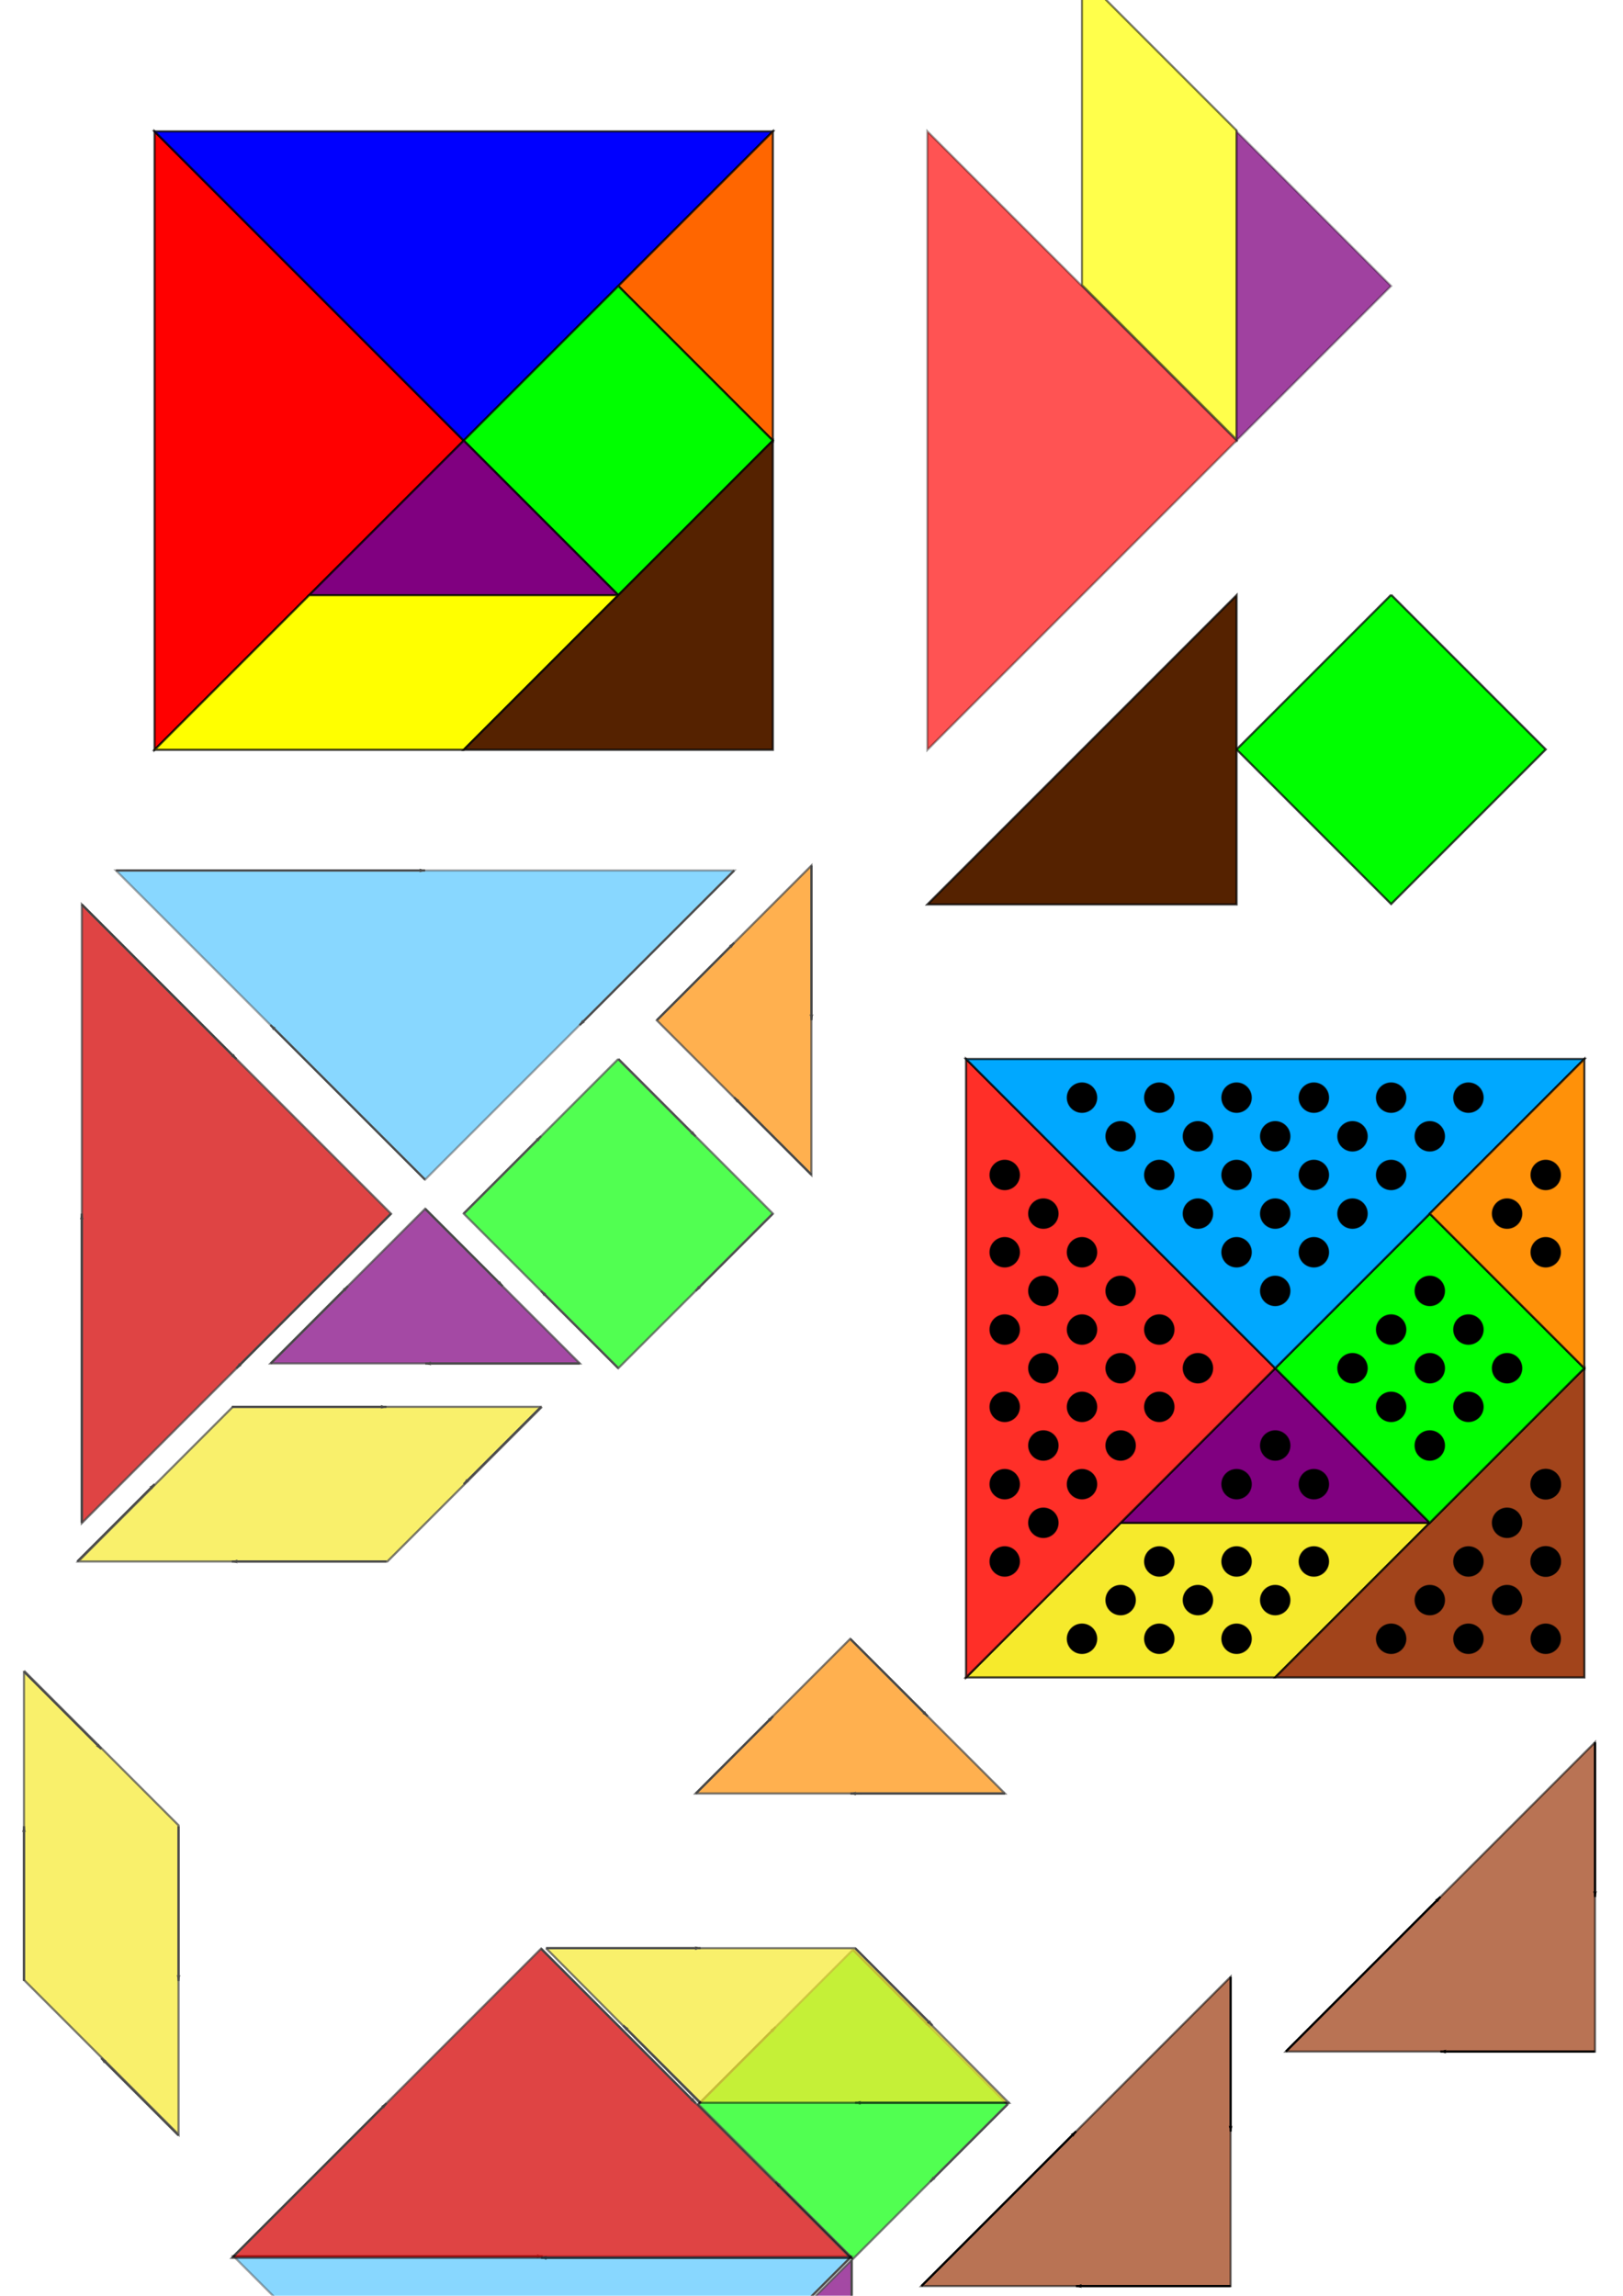 <?xml version="1.0" encoding="UTF-8" standalone="no"?>
<!-- Created with Inkscape (http://www.inkscape.org/) -->

<svg
   xmlns:dc="http://purl.org/dc/elements/1.1/"
   xmlns:cc="http://creativecommons.org/ns#"
   xmlns:rdf="http://www.w3.org/1999/02/22-rdf-syntax-ns#"
   xmlns:svg="http://www.w3.org/2000/svg"
   xmlns="http://www.w3.org/2000/svg"
   xmlns:sodipodi="http://sodipodi.sourceforge.net/DTD/sodipodi-0.dtd"
   xmlns:inkscape="http://www.inkscape.org/namespaces/inkscape"
   width="210mm"
   height="297mm"
   viewBox="0 0 744.094 1052.362"
   id="svg2"
   version="1.1"
   inkscape:version="0.91 r13725"
   sodipodi:docname="tangram.svg">
  <defs
     id="defs4">
    <marker
       inkscape:stockid="Arrow1Lend"
       orient="auto"
       refY="0"
       refX="0"
       id="marker5890"
       style="overflow:visible"
       inkscape:isstock="true">
      <path
         id="path5892"
         d="M 0,0 5,-5 -12.5,0 5,5 0,0 Z"
         style="fill:#000000;fill-opacity:1;fill-rule:evenodd;stroke:#000000;stroke-width:1pt;stroke-opacity:1"
         transform="matrix(-0.8,0,0,-0.8,-10,0)"
         inkscape:connector-curvature="0" />
    </marker>
    <marker
       inkscape:isstock="true"
       style="overflow:visible"
       id="marker5886"
       refX="0"
       refY="0"
       orient="auto"
       inkscape:stockid="Arrow1Lend">
      <path
         transform="matrix(-0.8,0,0,-0.8,-10,0)"
         style="fill:#000000;fill-opacity:1;fill-rule:evenodd;stroke:#000000;stroke-width:1pt;stroke-opacity:1"
         d="M 0,0 5,-5 -12.5,0 5,5 0,0 Z"
         id="path5888"
         inkscape:connector-curvature="0" />
    </marker>
    <marker
       inkscape:stockid="Arrow1Lend"
       orient="auto"
       refY="0"
       refX="0"
       id="marker5882"
       style="overflow:visible"
       inkscape:isstock="true">
      <path
         id="path5884"
         d="M 0,0 5,-5 -12.5,0 5,5 0,0 Z"
         style="fill:#000000;fill-opacity:1;fill-rule:evenodd;stroke:#000000;stroke-width:1pt;stroke-opacity:1"
         transform="matrix(-0.8,0,0,-0.8,-10,0)"
         inkscape:connector-curvature="0" />
    </marker>
    <marker
       inkscape:isstock="true"
       style="overflow:visible"
       id="marker5878"
       refX="0"
       refY="0"
       orient="auto"
       inkscape:stockid="Arrow1Lend">
      <path
         transform="matrix(-0.8,0,0,-0.8,-10,0)"
         style="fill:#000000;fill-opacity:1;fill-rule:evenodd;stroke:#000000;stroke-width:1pt;stroke-opacity:1"
         d="M 0,0 5,-5 -12.5,0 5,5 0,0 Z"
         id="path5880"
         inkscape:connector-curvature="0" />
    </marker>
    <marker
       inkscape:stockid="Arrow1Lend"
       orient="auto"
       refY="0.0"
       refX="0.0"
       id="marker5580"
       style="overflow:visible;"
       inkscape:isstock="true">
      <path
         id="path5582"
         d="M 0.0,0.0 L 5.0,-5.0 L -12.5,0.0 L 5.0,5.0 L 0.0,0.0 z "
         style="fill-rule:evenodd;stroke:#000000;stroke-width:1pt;stroke-opacity:1;fill:#000000;fill-opacity:1"
         transform="scale(0.8) rotate(180) translate(12.5,0)" />
    </marker>
    <marker
       inkscape:isstock="true"
       style="overflow:visible;"
       id="marker5576"
       refX="0.0"
       refY="0.0"
       orient="auto"
       inkscape:stockid="Arrow1Lend">
      <path
         transform="scale(0.8) rotate(180) translate(12.5,0)"
         style="fill-rule:evenodd;stroke:#000000;stroke-width:1pt;stroke-opacity:1;fill:#000000;fill-opacity:1"
         d="M 0.0,0.0 L 5.0,-5.0 L -12.5,0.0 L 5.0,5.0 L 0.0,0.0 z "
         id="path5578" />
    </marker>
    <marker
       inkscape:stockid="Arrow1Lend"
       orient="auto"
       refY="0.0"
       refX="0.0"
       id="marker5552"
       style="overflow:visible;"
       inkscape:isstock="true">
      <path
         id="path5554"
         d="M 0.0,0.0 L 5.0,-5.0 L -12.5,0.0 L 5.0,5.0 L 0.0,0.0 z "
         style="fill-rule:evenodd;stroke:#000000;stroke-width:1pt;stroke-opacity:1;fill:#000000;fill-opacity:1"
         transform="scale(0.8) rotate(180) translate(12.5,0)" />
    </marker>
    <marker
       inkscape:isstock="true"
       style="overflow:visible;"
       id="marker5546"
       refX="0.0"
       refY="0.0"
       orient="auto"
       inkscape:stockid="Arrow1Lend"
       inkscape:collect="always">
      <path
         transform="scale(0.8) rotate(180) translate(12.5,0)"
         style="fill-rule:evenodd;stroke:#000000;stroke-width:1pt;stroke-opacity:1;fill:#000000;fill-opacity:1"
         d="M 0.0,0.0 L 5.0,-5.0 L -12.5,0.0 L 5.0,5.0 L 0.0,0.0 z "
         id="path5548" />
    </marker>
    <marker
       inkscape:stockid="Arrow1Lend"
       orient="auto"
       refY="0.0"
       refX="0.0"
       id="marker5540"
       style="overflow:visible;"
       inkscape:isstock="true"
       inkscape:collect="always">
      <path
         id="path5542"
         d="M 0.0,0.0 L 5.0,-5.0 L -12.5,0.0 L 5.0,5.0 L 0.0,0.0 z "
         style="fill-rule:evenodd;stroke:#000000;stroke-width:1pt;stroke-opacity:1;fill:#000000;fill-opacity:1"
         transform="scale(0.8) rotate(180) translate(12.5,0)" />
    </marker>
    <marker
       inkscape:isstock="true"
       style="overflow:visible;"
       id="marker5534"
       refX="0.0"
       refY="0.0"
       orient="auto"
       inkscape:stockid="Arrow1Lend"
       inkscape:collect="always">
      <path
         transform="scale(0.8) rotate(180) translate(12.5,0)"
         style="fill-rule:evenodd;stroke:#000000;stroke-width:1pt;stroke-opacity:1;fill:#000000;fill-opacity:1"
         d="M 0.0,0.0 L 5.0,-5.0 L -12.5,0.0 L 5.0,5.0 L 0.0,0.0 z "
         id="path5536" />
    </marker>
    <marker
       inkscape:stockid="Arrow1Lend"
       orient="auto"
       refY="0.0"
       refX="0.0"
       id="marker5528"
       style="overflow:visible;"
       inkscape:isstock="true"
       inkscape:collect="always">
      <path
         id="path5530"
         d="M 0.0,0.0 L 5.0,-5.0 L -12.5,0.0 L 5.0,5.0 L 0.0,0.0 z "
         style="fill-rule:evenodd;stroke:#000000;stroke-width:1pt;stroke-opacity:1;fill:#000000;fill-opacity:1"
         transform="scale(0.8) rotate(180) translate(12.5,0)" />
    </marker>
    <marker
       inkscape:isstock="true"
       style="overflow:visible;"
       id="marker5522"
       refX="0.0"
       refY="0.0"
       orient="auto"
       inkscape:stockid="Arrow1Lend"
       inkscape:collect="always">
      <path
         transform="scale(0.8) rotate(180) translate(12.5,0)"
         style="fill-rule:evenodd;stroke:#000000;stroke-width:1pt;stroke-opacity:1;fill:#000000;fill-opacity:1"
         d="M 0.0,0.0 L 5.0,-5.0 L -12.5,0.0 L 5.0,5.0 L 0.0,0.0 z "
         id="path5524" />
    </marker>
    <marker
       inkscape:stockid="Arrow1Lend"
       orient="auto"
       refY="0.0"
       refX="0.0"
       id="marker5516"
       style="overflow:visible;"
       inkscape:isstock="true"
       inkscape:collect="always">
      <path
         id="path5518"
         d="M 0.0,0.0 L 5.0,-5.0 L -12.5,0.0 L 5.0,5.0 L 0.0,0.0 z "
         style="fill-rule:evenodd;stroke:#000000;stroke-width:1pt;stroke-opacity:1;fill:#000000;fill-opacity:1"
         transform="scale(0.8) rotate(180) translate(12.5,0)" />
    </marker>
    <marker
       inkscape:isstock="true"
       style="overflow:visible;"
       id="marker5510"
       refX="0.0"
       refY="0.0"
       orient="auto"
       inkscape:stockid="Arrow1Lend"
       inkscape:collect="always">
      <path
         transform="scale(0.8) rotate(180) translate(12.5,0)"
         style="fill-rule:evenodd;stroke:#000000;stroke-width:1pt;stroke-opacity:1;fill:#000000;fill-opacity:1"
         d="M 0.0,0.0 L 5.0,-5.0 L -12.5,0.0 L 5.0,5.0 L 0.0,0.0 z "
         id="path5512" />
    </marker>
    <marker
       inkscape:stockid="Arrow1Lend"
       orient="auto"
       refY="0.0"
       refX="0.0"
       id="marker5504"
       style="overflow:visible;"
       inkscape:isstock="true"
       inkscape:collect="always">
      <path
         id="path5506"
         d="M 0.0,0.0 L 5.0,-5.0 L -12.5,0.0 L 5.0,5.0 L 0.0,0.0 z "
         style="fill-rule:evenodd;stroke:#000000;stroke-width:1pt;stroke-opacity:1;fill:#000000;fill-opacity:1"
         transform="scale(0.8) rotate(180) translate(12.5,0)" />
    </marker>
    <marker
       inkscape:isstock="true"
       style="overflow:visible;"
       id="marker5498"
       refX="0.0"
       refY="0.0"
       orient="auto"
       inkscape:stockid="Arrow1Lend"
       inkscape:collect="always">
      <path
         transform="scale(0.8) rotate(180) translate(12.5,0)"
         style="fill-rule:evenodd;stroke:#000000;stroke-width:1pt;stroke-opacity:1;fill:#000000;fill-opacity:1"
         d="M 0.0,0.0 L 5.0,-5.0 L -12.5,0.0 L 5.0,5.0 L 0.0,0.0 z "
         id="path5500" />
    </marker>
    <marker
       inkscape:stockid="Arrow1Lend"
       orient="auto"
       refY="0.0"
       refX="0.0"
       id="marker5492"
       style="overflow:visible;"
       inkscape:isstock="true"
       inkscape:collect="always">
      <path
         id="path5494"
         d="M 0.0,0.0 L 5.0,-5.0 L -12.5,0.0 L 5.0,5.0 L 0.0,0.0 z "
         style="fill-rule:evenodd;stroke:#000000;stroke-width:1pt;stroke-opacity:1;fill:#000000;fill-opacity:1"
         transform="scale(0.8) rotate(180) translate(12.5,0)" />
    </marker>
    <marker
       inkscape:stockid="Arrow1Lend"
       orient="auto"
       refY="0.0"
       refX="0.0"
       id="marker5442"
       style="overflow:visible;"
       inkscape:isstock="true">
      <path
         id="path5444"
         d="M 0.0,0.0 L 5.0,-5.0 L -12.5,0.0 L 5.0,5.0 L 0.0,0.0 z "
         style="fill-rule:evenodd;stroke:#000000;stroke-width:1pt;stroke-opacity:1;fill:#000000;fill-opacity:1"
         transform="scale(0.8) rotate(180) translate(12.5,0)" />
    </marker>
    <marker
       inkscape:isstock="true"
       style="overflow:visible;"
       id="marker5436"
       refX="0.0"
       refY="0.0"
       orient="auto"
       inkscape:stockid="Arrow1Lend"
       inkscape:collect="always">
      <path
         transform="scale(0.8) rotate(180) translate(12.5,0)"
         style="fill-rule:evenodd;stroke:#000000;stroke-width:1pt;stroke-opacity:1;fill:#000000;fill-opacity:1"
         d="M 0.0,0.0 L 5.0,-5.0 L -12.5,0.0 L 5.0,5.0 L 0.0,0.0 z "
         id="path5438" />
    </marker>
    <marker
       inkscape:stockid="Arrow1Lend"
       orient="auto"
       refY="0.0"
       refX="0.0"
       id="marker5430"
       style="overflow:visible;"
       inkscape:isstock="true"
       inkscape:collect="always">
      <path
         id="path5432"
         d="M 0.0,0.0 L 5.0,-5.0 L -12.5,0.0 L 5.0,5.0 L 0.0,0.0 z "
         style="fill-rule:evenodd;stroke:#000000;stroke-width:1pt;stroke-opacity:1;fill:#000000;fill-opacity:1"
         transform="scale(0.8) rotate(180) translate(12.5,0)" />
    </marker>
    <marker
       inkscape:isstock="true"
       style="overflow:visible;"
       id="marker5424"
       refX="0.0"
       refY="0.0"
       orient="auto"
       inkscape:stockid="Arrow1Lend"
       inkscape:collect="always">
      <path
         transform="scale(0.8) rotate(180) translate(12.5,0)"
         style="fill-rule:evenodd;stroke:#000000;stroke-width:1pt;stroke-opacity:1;fill:#000000;fill-opacity:1"
         d="M 0.0,0.0 L 5.0,-5.0 L -12.5,0.0 L 5.0,5.0 L 0.0,0.0 z "
         id="path5426" />
    </marker>
    <marker
       inkscape:isstock="true"
       style="overflow:visible;"
       id="marker5389"
       refX="0.0"
       refY="0.0"
       orient="auto"
       inkscape:stockid="Arrow1Lend">
      <path
         transform="scale(0.8) rotate(180) translate(12.5,0)"
         style="fill-rule:evenodd;stroke:#000000;stroke-width:1pt;stroke-opacity:1;fill:#000000;fill-opacity:1"
         d="M 0.0,0.0 L 5.0,-5.0 L -12.5,0.0 L 5.0,5.0 L 0.0,0.0 z "
         id="path5391" />
    </marker>
    <marker
       inkscape:stockid="Arrow1Lend"
       orient="auto"
       refY="0.0"
       refX="0.0"
       id="marker5385"
       style="overflow:visible;"
       inkscape:isstock="true">
      <path
         id="path5387"
         d="M 0.0,0.0 L 5.0,-5.0 L -12.5,0.0 L 5.0,5.0 L 0.0,0.0 z "
         style="fill-rule:evenodd;stroke:#000000;stroke-width:1pt;stroke-opacity:1;fill:#000000;fill-opacity:1"
         transform="scale(0.8) rotate(180) translate(12.5,0)" />
    </marker>
    <marker
       inkscape:stockid="Arrow1Lend"
       orient="auto"
       refY="0.0"
       refX="0.0"
       id="marker5339"
       style="overflow:visible;"
       inkscape:isstock="true"
       inkscape:collect="always">
      <path
         id="path5341"
         d="M 0.0,0.0 L 5.0,-5.0 L -12.5,0.0 L 5.0,5.0 L 0.0,0.0 z "
         style="fill-rule:evenodd;stroke:#000000;stroke-width:1pt;stroke-opacity:1;fill:#000000;fill-opacity:1"
         transform="scale(0.8) rotate(180) translate(12.5,0)" />
    </marker>
    <marker
       inkscape:isstock="true"
       style="overflow:visible;"
       id="marker5333"
       refX="0.0"
       refY="0.0"
       orient="auto"
       inkscape:stockid="Arrow1Lend"
       inkscape:collect="always">
      <path
         transform="scale(0.8) rotate(180) translate(12.5,0)"
         style="fill-rule:evenodd;stroke:#000000;stroke-width:1pt;stroke-opacity:1;fill:#000000;fill-opacity:1"
         d="M 0.0,0.0 L 5.0,-5.0 L -12.5,0.0 L 5.0,5.0 L 0.0,0.0 z "
         id="path5335" />
    </marker>
    <marker
       inkscape:stockid="Arrow1Lend"
       orient="auto"
       refY="0.0"
       refX="0.0"
       id="Arrow1Lend"
       style="overflow:visible;"
       inkscape:isstock="true"
       inkscape:collect="always">
      <path
         id="path5054"
         d="M 0.0,0.0 L 5.0,-5.0 L -12.5,0.0 L 5.0,5.0 L 0.0,0.0 z "
         style="fill-rule:evenodd;stroke:#000000;stroke-width:1pt;stroke-opacity:1;fill:#000000;fill-opacity:1"
         transform="scale(0.8) rotate(180) translate(12.5,0)" />
    </marker>
    <marker
       inkscape:stockid="Arrow1Lstart"
       orient="auto"
       refY="0.0"
       refX="0.0"
       id="Arrow1Lstart"
       style="overflow:visible"
       inkscape:isstock="true">
      <path
         id="path5051"
         d="M 0.0,0.0 L 5.0,-5.0 L -12.5,0.0 L 5.0,5.0 L 0.0,0.0 z "
         style="fill-rule:evenodd;stroke:#000000;stroke-width:1pt;stroke-opacity:1;fill:#000000;fill-opacity:1"
         transform="scale(0.8) translate(12.5,0)" />
    </marker>
    <marker
       inkscape:stockid="Arrow2Lend"
       orient="auto"
       refY="0.0"
       refX="0.0"
       id="Arrow2Lend"
       style="overflow:visible;"
       inkscape:isstock="true">
      <path
         id="path5072"
         style="fill-rule:evenodd;stroke-width:0.625;stroke-linejoin:round;stroke:#000000;stroke-opacity:1;fill:#000000;fill-opacity:1"
         d="M 8.719,4.034 L -2.207,0.016 L 8.719,-4.002 C 6.973,-1.63 6.983,1.616 8.719,4.034 z "
         transform="scale(1.1) rotate(180) translate(1,0)" />
    </marker>
    <marker
       inkscape:stockid="Arrow1Lend"
       orient="auto"
       refY="0"
       refX="0"
       id="marker5540-3"
       style="overflow:visible"
       inkscape:isstock="true"
       inkscape:collect="always">
      <path
         inkscape:connector-curvature="0"
         id="path5542-0"
         d="M 0,0 5,-5 -12.5,0 5,5 0,0 Z"
         style="fill:#000000;fill-opacity:1;fill-rule:evenodd;stroke:#000000;stroke-width:1pt;stroke-opacity:1"
         transform="matrix(-0.8,0,0,-0.8,-10,0)" />
    </marker>
    <marker
       inkscape:isstock="true"
       style="overflow:visible"
       id="marker5546-2"
       refX="0"
       refY="0"
       orient="auto"
       inkscape:stockid="Arrow1Lend"
       inkscape:collect="always">
      <path
         inkscape:connector-curvature="0"
         transform="matrix(-0.8,0,0,-0.8,-10,0)"
         style="fill:#000000;fill-opacity:1;fill-rule:evenodd;stroke:#000000;stroke-width:1pt;stroke-opacity:1"
         d="M 0,0 5,-5 -12.5,0 5,5 0,0 Z"
         id="path5548-1" />
    </marker>
    <marker
       inkscape:stockid="Arrow1Lend"
       orient="auto"
       refY="0"
       refX="0"
       id="marker5552-4"
       style="overflow:visible"
       inkscape:isstock="true">
      <path
         inkscape:connector-curvature="0"
         id="path5554-5"
         d="M 0,0 5,-5 -12.5,0 5,5 0,0 Z"
         style="fill:#000000;fill-opacity:1;fill-rule:evenodd;stroke:#000000;stroke-width:1pt;stroke-opacity:1"
         transform="matrix(-0.8,0,0,-0.8,-10,0)" />
    </marker>
    <marker
       inkscape:stockid="Arrow1Lend"
       orient="auto"
       refY="0"
       refX="0"
       id="marker5516-2"
       style="overflow:visible"
       inkscape:isstock="true"
       inkscape:collect="always">
      <path
         inkscape:connector-curvature="0"
         id="path5518-4"
         d="M 0,0 5,-5 -12.5,0 5,5 0,0 Z"
         style="fill:#000000;fill-opacity:1;fill-rule:evenodd;stroke:#000000;stroke-width:1pt;stroke-opacity:1"
         transform="matrix(-0.8,0,0,-0.8,-10,0)" />
    </marker>
    <marker
       inkscape:isstock="true"
       style="overflow:visible"
       id="marker5522-7"
       refX="0"
       refY="0"
       orient="auto"
       inkscape:stockid="Arrow1Lend"
       inkscape:collect="always">
      <path
         inkscape:connector-curvature="0"
         transform="matrix(-0.8,0,0,-0.8,-10,0)"
         style="fill:#000000;fill-opacity:1;fill-rule:evenodd;stroke:#000000;stroke-width:1pt;stroke-opacity:1"
         d="M 0,0 5,-5 -12.5,0 5,5 0,0 Z"
         id="path5524-2" />
    </marker>
    <marker
       inkscape:stockid="Arrow1Lend"
       orient="auto"
       refY="0"
       refX="0"
       id="marker5528-6"
       style="overflow:visible"
       inkscape:isstock="true"
       inkscape:collect="always">
      <path
         inkscape:connector-curvature="0"
         id="path5530-9"
         d="M 0,0 5,-5 -12.5,0 5,5 0,0 Z"
         style="fill:#000000;fill-opacity:1;fill-rule:evenodd;stroke:#000000;stroke-width:1pt;stroke-opacity:1"
         transform="matrix(-0.8,0,0,-0.8,-10,0)" />
    </marker>
    <marker
       inkscape:isstock="true"
       style="overflow:visible"
       id="marker5534-3"
       refX="0"
       refY="0"
       orient="auto"
       inkscape:stockid="Arrow1Lend"
       inkscape:collect="always">
      <path
         inkscape:connector-curvature="0"
         transform="matrix(-0.8,0,0,-0.8,-10,0)"
         style="fill:#000000;fill-opacity:1;fill-rule:evenodd;stroke:#000000;stroke-width:1pt;stroke-opacity:1"
         d="M 0,0 5,-5 -12.5,0 5,5 0,0 Z"
         id="path5536-3" />
    </marker>
    <marker
       inkscape:stockid="Arrow1Lend"
       orient="auto"
       refY="0"
       refX="0"
       id="marker5492-1"
       style="overflow:visible"
       inkscape:isstock="true"
       inkscape:collect="always">
      <path
         inkscape:connector-curvature="0"
         id="path5494-9"
         d="M 0,0 5,-5 -12.5,0 5,5 0,0 Z"
         style="fill:#000000;fill-opacity:1;fill-rule:evenodd;stroke:#000000;stroke-width:1pt;stroke-opacity:1"
         transform="matrix(-0.8,0,0,-0.8,-10,0)" />
    </marker>
    <marker
       inkscape:isstock="true"
       style="overflow:visible"
       id="marker5498-0"
       refX="0"
       refY="0"
       orient="auto"
       inkscape:stockid="Arrow1Lend"
       inkscape:collect="always">
      <path
         inkscape:connector-curvature="0"
         transform="matrix(-0.8,0,0,-0.8,-10,0)"
         style="fill:#000000;fill-opacity:1;fill-rule:evenodd;stroke:#000000;stroke-width:1pt;stroke-opacity:1"
         d="M 0,0 5,-5 -12.5,0 5,5 0,0 Z"
         id="path5500-2" />
    </marker>
    <marker
       inkscape:stockid="Arrow1Lend"
       orient="auto"
       refY="0"
       refX="0"
       id="marker5504-4"
       style="overflow:visible"
       inkscape:isstock="true"
       inkscape:collect="always">
      <path
         inkscape:connector-curvature="0"
         id="path5506-7"
         d="M 0,0 5,-5 -12.5,0 5,5 0,0 Z"
         style="fill:#000000;fill-opacity:1;fill-rule:evenodd;stroke:#000000;stroke-width:1pt;stroke-opacity:1"
         transform="matrix(-0.8,0,0,-0.8,-10,0)" />
    </marker>
    <marker
       inkscape:isstock="true"
       style="overflow:visible"
       id="marker5510-9"
       refX="0"
       refY="0"
       orient="auto"
       inkscape:stockid="Arrow1Lend"
       inkscape:collect="always">
      <path
         inkscape:connector-curvature="0"
         transform="matrix(-0.8,0,0,-0.8,-10,0)"
         style="fill:#000000;fill-opacity:1;fill-rule:evenodd;stroke:#000000;stroke-width:1pt;stroke-opacity:1"
         d="M 0,0 5,-5 -12.5,0 5,5 0,0 Z"
         id="path5512-4" />
    </marker>
    <marker
       inkscape:stockid="Arrow1Lend"
       orient="auto"
       refY="0"
       refX="0"
       id="marker5430-6"
       style="overflow:visible"
       inkscape:isstock="true"
       inkscape:collect="always">
      <path
         inkscape:connector-curvature="0"
         id="path5432-3"
         d="M 0,0 5,-5 -12.5,0 5,5 0,0 Z"
         style="fill:#000000;fill-opacity:1;fill-rule:evenodd;stroke:#000000;stroke-width:1pt;stroke-opacity:1"
         transform="matrix(-0.8,0,0,-0.8,-10,0)" />
    </marker>
    <marker
       inkscape:isstock="true"
       style="overflow:visible"
       id="marker5436-7"
       refX="0"
       refY="0"
       orient="auto"
       inkscape:stockid="Arrow1Lend"
       inkscape:collect="always">
      <path
         inkscape:connector-curvature="0"
         transform="matrix(-0.8,0,0,-0.8,-10,0)"
         style="fill:#000000;fill-opacity:1;fill-rule:evenodd;stroke:#000000;stroke-width:1pt;stroke-opacity:1"
         d="M 0,0 5,-5 -12.5,0 5,5 0,0 Z"
         id="path5438-1" />
    </marker>
    <marker
       inkscape:stockid="Arrow1Lend"
       orient="auto"
       refY="0"
       refX="0"
       id="marker5442-3"
       style="overflow:visible"
       inkscape:isstock="true">
      <path
         inkscape:connector-curvature="0"
         id="path5444-2"
         d="M 0,0 5,-5 -12.5,0 5,5 0,0 Z"
         style="fill:#000000;fill-opacity:1;fill-rule:evenodd;stroke:#000000;stroke-width:1pt;stroke-opacity:1"
         transform="matrix(-0.8,0,0,-0.8,-10,0)" />
    </marker>
    <marker
       inkscape:stockid="Arrow1Lend"
       orient="auto"
       refY="0"
       refX="0"
       id="Arrow1Lend-7"
       style="overflow:visible"
       inkscape:isstock="true"
       inkscape:collect="always">
      <path
         inkscape:connector-curvature="0"
         id="path5054-2"
         d="M 0,0 5,-5 -12.5,0 5,5 0,0 Z"
         style="fill:#000000;fill-opacity:1;fill-rule:evenodd;stroke:#000000;stroke-width:1pt;stroke-opacity:1"
         transform="matrix(-0.8,0,0,-0.8,-10,0)" />
    </marker>
    <marker
       inkscape:isstock="true"
       style="overflow:visible"
       id="marker5333-3"
       refX="0"
       refY="0"
       orient="auto"
       inkscape:stockid="Arrow1Lend"
       inkscape:collect="always">
      <path
         inkscape:connector-curvature="0"
         transform="matrix(-0.8,0,0,-0.8,-10,0)"
         style="fill:#000000;fill-opacity:1;fill-rule:evenodd;stroke:#000000;stroke-width:1pt;stroke-opacity:1"
         d="M 0,0 5,-5 -12.5,0 5,5 0,0 Z"
         id="path5335-0" />
    </marker>
    <marker
       inkscape:stockid="Arrow1Lend"
       orient="auto"
       refY="0"
       refX="0"
       id="marker5339-1"
       style="overflow:visible"
       inkscape:isstock="true"
       inkscape:collect="always">
      <path
         inkscape:connector-curvature="0"
         id="path5341-2"
         d="M 0,0 5,-5 -12.5,0 5,5 0,0 Z"
         style="fill:#000000;fill-opacity:1;fill-rule:evenodd;stroke:#000000;stroke-width:1pt;stroke-opacity:1"
         transform="matrix(-0.8,0,0,-0.8,-10,0)" />
    </marker>
    <marker
       inkscape:stockid="Arrow1Lend"
       orient="auto"
       refY="0"
       refX="0"
       id="marker5640"
       style="overflow:visible"
       inkscape:isstock="true">
      <path
         inkscape:connector-curvature="0"
         id="path5642"
         d="M 0,0 5,-5 -12.5,0 5,5 0,0 Z"
         style="fill:#000000;fill-opacity:1;fill-rule:evenodd;stroke:#000000;stroke-width:1pt;stroke-opacity:1"
         transform="matrix(-0.8,0,0,-0.8,-10,0)" />
    </marker>
    <marker
       inkscape:isstock="true"
       style="overflow:visible"
       id="marker5576-7"
       refX="0"
       refY="0"
       orient="auto"
       inkscape:stockid="Arrow1Lend">
      <path
         inkscape:connector-curvature="0"
         transform="matrix(-0.8,0,0,-0.8,-10,0)"
         style="fill:#000000;fill-opacity:1;fill-rule:evenodd;stroke:#000000;stroke-width:1pt;stroke-opacity:1"
         d="M 0,0 5,-5 -12.5,0 5,5 0,0 Z"
         id="path5578-3" />
    </marker>
    <marker
       inkscape:stockid="Arrow1Lend"
       orient="auto"
       refY="0"
       refX="0"
       id="marker5580-1"
       style="overflow:visible"
       inkscape:isstock="true">
      <path
         inkscape:connector-curvature="0"
         id="path5582-1"
         d="M 0,0 5,-5 -12.5,0 5,5 0,0 Z"
         style="fill:#000000;fill-opacity:1;fill-rule:evenodd;stroke:#000000;stroke-width:1pt;stroke-opacity:1"
         transform="matrix(-0.8,0,0,-0.8,-10,0)" />
    </marker>
    <marker
       inkscape:isstock="true"
       style="overflow:visible"
       id="marker5424-5"
       refX="0"
       refY="0"
       orient="auto"
       inkscape:stockid="Arrow1Lend"
       inkscape:collect="always">
      <path
         inkscape:connector-curvature="0"
         transform="matrix(-0.8,0,0,-0.8,-10,0)"
         style="fill:#000000;fill-opacity:1;fill-rule:evenodd;stroke:#000000;stroke-width:1pt;stroke-opacity:1"
         d="M 0,0 5,-5 -12.5,0 5,5 0,0 Z"
         id="path5426-5" />
    </marker>
  </defs>
  <sodipodi:namedview
     id="base"
     pagecolor="#ffffff"
     bordercolor="#666666"
     borderopacity="1.0"
     inkscape:pageopacity="0.0"
     inkscape:pageshadow="2"
     inkscape:zoom="1.4"
     inkscape:cx="357.17136"
     inkscape:cy="93.959665"
     inkscape:document-units="px"
     inkscape:current-layer="layer1"
     showgrid="true"
     inkscape:snap-bbox="false"
     inkscape:bbox-nodes="false"
     inkscape:snap-grids="true"
     inkscape:snap-object-midpoints="false"
     inkscape:snap-center="false"
     inkscape:snap-midpoints="false"
     inkscape:snap-intersection-paths="false"
     inkscape:object-paths="false"
     inkscape:snap-bbox-midpoints="false"
     inkscape:snap-bbox-edge-midpoints="true"
     inkscape:bbox-paths="false"
     inkscape:object-nodes="false"
     inkscape:snap-smooth-nodes="false"
     inkscape:window-width="1920"
     inkscape:window-height="1017"
     inkscape:window-x="-8"
     inkscape:window-y="-8"
     inkscape:window-maximized="1"
     inkscape:snap-others="false"
     inkscape:snap-nodes="true">
    <inkscape:grid
       type="xygrid"
       id="grid4170"
       units="cm"
       spacingx="17.717"
       spacingy="17.717" />
  </sodipodi:namedview>
  <g
     inkscape:label="Ebene 1"
     inkscape:groupmode="layer"
     id="layer1">
    <path
       style="fill:#ff0000;fill-rule:evenodd;stroke:#000000;stroke-width:1px;stroke-linecap:butt;stroke-linejoin:miter;stroke-opacity:0.725"
       d="m 70.866,60.236 0,283.465 141.732,-141.732 z"
       id="path4174"
       inkscape:connector-curvature="0" />
    <path
       style="fill:#0000ff;fill-rule:evenodd;stroke:#000000;stroke-width:1px;stroke-linecap:butt;stroke-linejoin:miter;stroke-opacity:0.725"
       d="m 354.331,60.236 -283.465,0 141.732,141.732 z"
       id="path4176"
       inkscape:connector-curvature="0" />
    <path
       style="fill:#ff6600;fill-rule:evenodd;stroke:#000000;stroke-width:1px;stroke-linecap:butt;stroke-linejoin:miter;stroke-opacity:0.725"
       d="m 354.331,60.236 0,141.732 -70.866,-70.866 z"
       id="path4178"
       inkscape:connector-curvature="0" />
    <path
       style="fill:#00ff00;fill-rule:evenodd;stroke:#000000;stroke-width:1px;stroke-linecap:butt;stroke-linejoin:miter;stroke-opacity:0.725"
       d="m 283.465,131.102 70.866,70.866 -70.866,70.866 -70.866,-70.866 70.866,-70.866"
       id="path4180"
       inkscape:connector-curvature="0" />
    <path
       style="fill:#800080;fill-rule:evenodd;stroke:#000000;stroke-width:1px;stroke-linecap:butt;stroke-linejoin:miter;stroke-opacity:0.725"
       d="m 141.732,272.835 141.732,0 -70.866,-70.866 z"
       id="path4182"
       inkscape:connector-curvature="0" />
    <path
       style="fill:#ffff00;fill-rule:evenodd;stroke:#000000;stroke-width:1px;stroke-linecap:butt;stroke-linejoin:miter;stroke-opacity:0.725"
       d="m 283.465,272.835 -70.866,70.866 -141.732,0 70.866,-70.866 141.732,0"
       id="path4184"
       inkscape:connector-curvature="0" />
    <path
       style="fill:#552200;fill-rule:evenodd;stroke:#000000;stroke-width:1px;stroke-linecap:butt;stroke-linejoin:miter;stroke-opacity:0.725"
       d="m 354.331,343.701 0,-141.732 -141.732,141.732 z"
       id="path4186"
       inkscape:connector-curvature="0" />
    <path
       style="fill:#ff0000;fill-rule:evenodd;stroke:#000000;stroke-width:1px;stroke-linecap:butt;stroke-linejoin:miter;stroke-opacity:0.544;opacity:0.673"
       d="m 425.197,60.236 0,283.465 141.732,-141.732 z"
       id="path4174-4"
       inkscape:connector-curvature="0" />
    <path
       style="fill:#00ff00;fill-rule:evenodd;stroke:#000000;stroke-width:1px;stroke-linecap:butt;stroke-linejoin:miter;stroke-opacity:0.725"
       d="m 637.795,272.658 70.866,70.866 -70.866,70.866 -70.866,-70.866 70.866,-70.866"
       id="path4180-1"
       inkscape:connector-curvature="0" />
    <path
       style="opacity:0.705;fill:#ffff00;fill-rule:evenodd;stroke:#000000;stroke-width:1px;stroke-linecap:butt;stroke-linejoin:miter;stroke-opacity:0.725"
       d="m 496.063,-11.057 70.866,70.866 0,141.732 -70.866,-70.866 0,-141.732"
       id="path4184-1"
       inkscape:connector-curvature="0" />
    <path
       style="opacity:0.744;fill:#800080;fill-rule:evenodd;stroke:#000000;stroke-width:1px;stroke-linecap:butt;stroke-linejoin:miter;stroke-opacity:0.437"
       d="m 566.929,60.236 0,141.732 70.866,-70.866 z"
       id="path4182-7"
       inkscape:connector-curvature="0" />
    <path
       style="fill:#552200;fill-rule:evenodd;stroke:#000000;stroke-width:1px;stroke-linecap:butt;stroke-linejoin:miter;stroke-opacity:0.725"
       d="m 566.929,414.567 0,-141.732 -141.732,141.732 z"
       id="path4186-8"
       inkscape:connector-curvature="0" />
    <path
       inkscape:connector-curvature="0"
       id="path4764"
       d="m 655.512,698.031 -70.866,70.866 -141.732,0 70.866,-70.866 141.732,0"
       style="fill:#f6ea2c;fill-opacity:1;fill-rule:evenodd;stroke:#000000;stroke-width:1px;stroke-linecap:butt;stroke-linejoin:miter;stroke-opacity:0.725" />
    <circle
       inkscape:transform-center-y="-70.866132"
       style="opacity:1;fill:#000000;fill-opacity:1;stroke:#000000;stroke-width:0.5;stroke-miterlimit:4;stroke-dasharray:none;stroke-opacity:0.437"
       id="circle4774"
       cx="690.945"
       cy="627.165"
       r="6.862" />
    <path
       inkscape:connector-curvature="0"
       id="path4776"
       d="m 513.78,698.031 141.732,0 -70.866,-70.866 z"
       style="fill:#800080;fill-rule:evenodd;stroke:#000000;stroke-width:1px;stroke-linecap:butt;stroke-linejoin:miter;stroke-opacity:0.725" />
    <path
       inkscape:connector-curvature="0"
       id="path4778"
       d="m 726.378,768.898 0,-141.732 -141.732,141.732 z"
       style="fill:#a2441b;fill-opacity:1;fill-rule:evenodd;stroke:#000000;stroke-width:1px;stroke-linecap:butt;stroke-linejoin:miter;stroke-opacity:0.725" />
    <circle
       r="6.862"
       cy="698.031"
       cx="478.346"
       id="circle4780"
       style="opacity:1;fill:#000000;fill-opacity:1;stroke:#000000;stroke-width:0.5;stroke-miterlimit:4;stroke-dasharray:none;stroke-opacity:0.437"
       inkscape:transform-center-y="-70.866132" />
    <path
       inkscape:connector-curvature="0"
       id="path4782"
       d="m 442.913,485.433 0,283.465 141.732,-141.732 z"
       style="fill:#ff2f28;fill-opacity:1;fill-rule:evenodd;stroke:#000000;stroke-width:1px;stroke-linecap:butt;stroke-linejoin:miter;stroke-opacity:0.725" />
    <path
       inkscape:connector-curvature="0"
       id="path4784"
       d="m 655.512,556.299 70.866,70.866 -70.866,70.866 -70.866,-70.866 70.866,-70.866"
       style="fill:#00ff00;fill-rule:evenodd;stroke:#000000;stroke-width:1px;stroke-linecap:butt;stroke-linejoin:miter;stroke-opacity:0.725" />
    <path
       inkscape:connector-curvature="0"
       id="path4794"
       d="m 726.378,485.433 -283.465,0 141.732,141.732 z"
       style="fill:#00a8ff;fill-opacity:1;fill-rule:evenodd;stroke:#000000;stroke-width:1px;stroke-linecap:butt;stroke-linejoin:miter;stroke-opacity:0.725" />
    <path
       inkscape:connector-curvature="0"
       id="path4798"
       d="m 726.378,485.433 0,141.732 -70.866,-70.866 z"
       style="fill:#ff9109;fill-opacity:1;fill-rule:evenodd;stroke:#000000;stroke-width:1px;stroke-linecap:butt;stroke-linejoin:miter;stroke-opacity:0.725" />
    <circle
       transform="matrix(-2.2005184e-7,1,-1,-2.2005184e-7,0,0)"
       r="6.862"
       cy="-566.929"
       cx="680.315"
       id="circle4691"
       style="opacity:1;fill:#000000;fill-opacity:1;stroke:#000000;stroke-width:0.5;stroke-miterlimit:4;stroke-dasharray:none;stroke-opacity:0.437" />
    <circle
       style="opacity:1;fill:#000000;fill-opacity:1;stroke:#000000;stroke-width:0.5;stroke-miterlimit:4;stroke-dasharray:none;stroke-opacity:0.437"
       id="circle5027"
       cx="680.315"
       cy="-602.362"
       r="6.862"
       transform="matrix(-2.2005184e-7,1,-1,-2.2005184e-7,0,0)" />
    <circle
       transform="matrix(-2.2005184e-7,1,-1,-2.2005184e-7,0,0)"
       r="6.862"
       cy="-584.646"
       cx="662.598"
       id="circle5029"
       style="opacity:1;fill:#000000;fill-opacity:1;stroke:#000000;stroke-width:0.5;stroke-miterlimit:4;stroke-dasharray:none;stroke-opacity:0.437" />
    <circle
       style="opacity:1;fill:#000000;fill-opacity:1;stroke:#000000;stroke-width:0.5;stroke-miterlimit:4;stroke-dasharray:none;stroke-opacity:0.437"
       id="circle5031"
       cx="609.449"
       cy="-637.795"
       r="6.862"
       transform="matrix(-2.2005184e-7,1,-1,-2.2005184e-7,0,0)" />
    <circle
       transform="matrix(-2.2005184e-7,1,-1,-2.2005184e-7,0,0)"
       r="6.862"
       cy="-673.229"
       cx="609.449"
       id="circle5033"
       style="opacity:1;fill:#000000;fill-opacity:1;stroke:#000000;stroke-width:0.5;stroke-miterlimit:4;stroke-dasharray:none;stroke-opacity:0.437" />
    <circle
       style="opacity:1;fill:#000000;fill-opacity:1;stroke:#000000;stroke-width:0.5;stroke-miterlimit:4;stroke-dasharray:none;stroke-opacity:0.437"
       id="circle5035"
       cx="591.732"
       cy="-655.512"
       r="6.862"
       transform="matrix(-2.2005184e-7,1,-1,-2.2005184e-7,0,0)" />
    <g
       id="g5584"
       style="opacity:0.696">
      <path
         style="fill:#00a8ff;fill-opacity:1;fill-rule:evenodd;stroke:#000000;stroke-width:1px;stroke-linecap:butt;stroke-linejoin:miter;stroke-opacity:0.725;opacity:0.67"
         d="m 336.614,399.002 -283.465,0 141.732,141.732 z"
         id="path4176-8"
         inkscape:connector-curvature="0" />
      <path
         sodipodi:nodetypes="cc"
         inkscape:connector-curvature="0"
         id="path5325"
         d="M 194.882,540.735 124.016,469.868"
         style="fill:none;fill-rule:evenodd;stroke:#000000;stroke-width:1px;stroke-linecap:butt;stroke-linejoin:miter;stroke-opacity:1;marker-end:url(#marker5576)" />
      <path
         style="fill:none;fill-rule:evenodd;stroke:#000000;stroke-width:1px;stroke-linecap:butt;stroke-linejoin:miter;stroke-opacity:1;marker-end:url(#marker5580)"
         d="m 336.614,399.002 -70.866,70.866"
         id="path5331"
         inkscape:connector-curvature="0"
         sodipodi:nodetypes="cc" />
      <path
         sodipodi:nodetypes="cc"
         inkscape:connector-curvature="0"
         id="path5337"
         d="m 53.15,399.002 141.732,-1e-5"
         style="fill:none;fill-rule:evenodd;stroke:#000000;stroke-width:1px;stroke-linecap:butt;stroke-linejoin:miter;stroke-opacity:1;marker-end:url(#marker5424)" />
    </g>
    <g
       id="g5447"
       transform="matrix(0.009,-1,1,0.009,-362.047,750.295)"
       style="opacity:0.712">
      <g
         id="g5472"
         style="">
        <path
           style="fill:#ff9109;fill-opacity:1;fill-rule:evenodd;stroke:#000000;stroke-width:1px;stroke-linecap:butt;stroke-linejoin:miter;stroke-opacity:0.725"
           d="m 372.047,396.85 0,141.732 -70.866,-70.866 z"
           id="path5422"
           inkscape:connector-curvature="0"
           transform="matrix(0.009,1,-1,0.009,753.57,355.18)" />
        <path
           sodipodi:nodetypes="cc"
           inkscape:connector-curvature="0"
           id="path5428"
           d="m 360.134,730.836 -70.863,0.647"
           style="fill:none;fill-rule:evenodd;stroke:#000000;stroke-width:1px;stroke-linecap:butt;stroke-linejoin:miter;stroke-opacity:1;marker-end:url(#marker5430)" />
        <path
           style="fill:none;fill-rule:evenodd;stroke:#000000;stroke-width:1px;stroke-linecap:butt;stroke-linejoin:miter;stroke-opacity:1;marker-end:url(#marker5436)"
           d="m 218.408,732.13 35.108,-35.755"
           id="path5434"
           inkscape:connector-curvature="0"
           sodipodi:nodetypes="cc" />
        <path
           sodipodi:nodetypes="cc"
           inkscape:connector-curvature="0"
           id="path5440"
           d="m 288.624,660.62 35.755,35.108"
           style="fill:none;fill-rule:evenodd;stroke:#000000;stroke-width:1px;stroke-linecap:butt;stroke-linejoin:miter;stroke-opacity:1;marker-end:url(#marker5442)" />
      </g>
    </g>
    <g
       transform="matrix(-1,-0.009,0.009,-1,388.878,1113.228)"
       id="g5410"
       style="fill:#d40000;opacity:0.731">
      <g
         id="g5412"
         style="fill:#d40000">
        <path
           style="fill:#d40000;fill-opacity:1;fill-rule:evenodd;stroke:#000000;stroke-width:1px;stroke-linecap:butt;stroke-linejoin:miter;stroke-opacity:0.725"
           d="m 354.331,414.567 -283.465,0 141.732,141.732 z"
           id="path5414"
           inkscape:connector-curvature="0"
           transform="matrix(0.009,1,-1,0.009,768.972,337.322)" />
        <path
           sodipodi:nodetypes="cc"
           inkscape:connector-curvature="0"
           id="path5416"
           d="m 214.638,554.992 70.216,-71.51"
           style="fill:#d40000;fill-rule:evenodd;stroke:#000000;stroke-width:1px;stroke-linecap:butt;stroke-linejoin:miter;stroke-opacity:1;marker-end:url(#Arrow1Lend)" />
        <path
           style="fill:#d40000;fill-rule:evenodd;stroke:#000000;stroke-width:1px;stroke-linecap:butt;stroke-linejoin:miter;stroke-opacity:1;marker-end:url(#marker5333)"
           d="m 357.659,695.424 -71.51,-70.216"
           id="path5418"
           inkscape:connector-curvature="0"
           sodipodi:nodetypes="cc" />
        <path
           sodipodi:nodetypes="cc"
           inkscape:connector-curvature="0"
           id="path5420"
           d="m 355.07,411.971 1.294,141.726"
           style="fill:#d40000;fill-rule:evenodd;stroke:#000000;stroke-width:1px;stroke-linecap:butt;stroke-linejoin:miter;stroke-opacity:1;marker-end:url(#marker5339)" />
      </g>
    </g>
    <g
       style="opacity:0.712;fill:#800080"
       transform="matrix(1,0.009,-0.009,1,-87.696,-109.081)"
       id="g5478">
      <g
         id="g5480"
         style="fill:#800080">
        <path
           transform="matrix(0.009,1,-1,0.009,753.57,355.18)"
           inkscape:connector-curvature="0"
           id="path5482"
           d="m 372.047,396.85 0,141.732 -70.866,-70.866 z"
           style="fill:#800080;fill-opacity:1;fill-rule:evenodd;stroke:#000000;stroke-width:1px;stroke-linecap:butt;stroke-linejoin:miter;stroke-opacity:0.725" />
        <path
           style="fill:#800080;fill-rule:evenodd;stroke:#000000;stroke-width:1px;stroke-linecap:butt;stroke-linejoin:miter;stroke-opacity:1;marker-end:url(#marker5430)"
           d="m 360.134,730.836 -70.863,0.647"
           id="path5484"
           inkscape:connector-curvature="0"
           sodipodi:nodetypes="cc" />
        <path
           sodipodi:nodetypes="cc"
           inkscape:connector-curvature="0"
           id="path5486"
           d="m 218.408,732.13 35.108,-35.755"
           style="fill:#800080;fill-rule:evenodd;stroke:#000000;stroke-width:1px;stroke-linecap:butt;stroke-linejoin:miter;stroke-opacity:1;marker-end:url(#marker5436)" />
        <path
           style="fill:#800080;fill-rule:evenodd;stroke:#000000;stroke-width:1px;stroke-linecap:butt;stroke-linejoin:miter;stroke-opacity:1;marker-end:url(#marker5442)"
           d="m 288.624,660.62 35.755,35.108"
           id="path5488"
           inkscape:connector-curvature="0"
           sodipodi:nodetypes="cc" />
      </g>
    </g>
    <g
       id="g5562"
       style="opacity:0.683">
      <path
         inkscape:connector-curvature="0"
         id="path4180-6"
         d="m 283.465,485.433 70.866,70.866 -70.866,70.866 -70.866,-70.866 70.866,-70.866"
         style="fill:#00ff00;fill-rule:evenodd;stroke:#000000;stroke-width:1px;stroke-linecap:butt;stroke-linejoin:miter;stroke-opacity:0.725" />
      <path
         style="fill:none;fill-rule:evenodd;stroke:#000000;stroke-width:1px;stroke-linecap:butt;stroke-linejoin:miter;stroke-opacity:1;marker-end:url(#marker5492)"
         d="M 212.598,556.299 248.031,520.866"
         id="path5490"
         inkscape:connector-curvature="0"
         sodipodi:nodetypes="cc" />
      <path
         sodipodi:nodetypes="cc"
         inkscape:connector-curvature="0"
         id="path5496"
         d="m 283.465,485.433 35.433,35.433"
         style="fill:none;fill-rule:evenodd;stroke:#000000;stroke-width:1px;stroke-linecap:butt;stroke-linejoin:miter;stroke-opacity:1;marker-end:url(#marker5498)" />
      <path
         style="fill:none;fill-rule:evenodd;stroke:#000000;stroke-width:1px;stroke-linecap:butt;stroke-linejoin:miter;stroke-opacity:1;marker-end:url(#marker5504)"
         d="m 354.331,556.299 -35.433,35.433"
         id="path5502"
         inkscape:connector-curvature="0"
         sodipodi:nodetypes="cc" />
      <path
         sodipodi:nodetypes="cc"
         inkscape:connector-curvature="0"
         id="path5508"
         d="M 283.465,627.165 248.031,591.732"
         style="fill:none;fill-rule:evenodd;stroke:#000000;stroke-width:1px;stroke-linecap:butt;stroke-linejoin:miter;stroke-opacity:1;marker-end:url(#marker5510)" />
    </g>
    <g
       id="g5569"
       style="opacity:0.702">
      <path
         inkscape:connector-curvature="0"
         id="path4184-14"
         d="m 248.458,644.882 -70.866,70.866 -141.732,0 70.866,-70.866 141.732,0"
         style="fill:#f6ea2c;fill-opacity:1;fill-rule:evenodd;stroke:#000000;stroke-width:1px;stroke-linecap:butt;stroke-linejoin:miter;stroke-opacity:0.725" />
      <path
         style="fill:none;fill-rule:evenodd;stroke:#000000;stroke-width:1px;stroke-linecap:butt;stroke-linejoin:miter;stroke-opacity:1;marker-end:url(#marker5516)"
         d="M 35.433,715.748 70.866,680.315"
         id="path5514"
         inkscape:connector-curvature="0"
         sodipodi:nodetypes="cc" />
      <path
         sodipodi:nodetypes="cc"
         inkscape:connector-curvature="0"
         id="path5520"
         d="m 106.299,644.882 70.866,0"
         style="fill:none;fill-rule:evenodd;stroke:#000000;stroke-width:1px;stroke-linecap:butt;stroke-linejoin:miter;stroke-opacity:1;marker-end:url(#marker5522)" />
      <path
         style="fill:none;fill-rule:evenodd;stroke:#000000;stroke-width:1px;stroke-linecap:butt;stroke-linejoin:miter;stroke-opacity:1;marker-end:url(#marker5528)"
         d="m 248.031,644.882 -35.433,35.433"
         id="path5526"
         inkscape:connector-curvature="0"
         sodipodi:nodetypes="cc" />
      <path
         sodipodi:nodetypes="cc"
         inkscape:connector-curvature="0"
         id="path5532"
         d="m 177.165,715.748 -70.866,0"
         style="fill:none;fill-rule:evenodd;stroke:#000000;stroke-width:1px;stroke-linecap:butt;stroke-linejoin:miter;stroke-opacity:1;marker-end:url(#marker5534)" />
    </g>
    <g
       id="g5556"
       transform="translate(192.143,332.143)">
      <path
         inkscape:connector-curvature="0"
         id="path4186-5"
         d="m 372.047,715.748 0,-141.732 -141.732,141.732 z"
         style="opacity:0.75;fill:#a2441b;fill-opacity:1;fill-rule:evenodd;stroke:#000000;stroke-width:1px;stroke-linecap:butt;stroke-linejoin:miter;stroke-opacity:0.725" />
      <path
         style="fill:none;fill-rule:evenodd;stroke:#000000;stroke-width:1px;stroke-linecap:butt;stroke-linejoin:miter;stroke-opacity:1;marker-end:url(#marker5540)"
         d="m 230.315,715.748 70.866,-70.866"
         id="path5538"
         inkscape:connector-curvature="0"
         sodipodi:nodetypes="cc" />
      <path
         sodipodi:nodetypes="cc"
         inkscape:connector-curvature="0"
         id="path5544"
         d="m 372.047,574.016 0,70.866"
         style="fill:none;fill-rule:evenodd;stroke:#000000;stroke-width:1px;stroke-linecap:butt;stroke-linejoin:miter;stroke-opacity:1;marker-end:url(#marker5546)" />
      <path
         style="fill:none;fill-rule:evenodd;stroke:#000000;stroke-width:1px;stroke-linecap:butt;stroke-linejoin:miter;stroke-opacity:1;marker-end:url(#marker5552)"
         d="m 372.047,715.748 -70.866,0"
         id="path5550"
         inkscape:connector-curvature="0"
         sodipodi:nodetypes="cc" />
    </g>
    <g
       transform="translate(53.864,635.185)"
       id="g5584-9"
       style="opacity:0.696">
      <path
         style="opacity:0.67;fill:#00a8ff;fill-opacity:1;fill-rule:evenodd;stroke:#000000;stroke-width:1px;stroke-linecap:butt;stroke-linejoin:miter;stroke-opacity:0.725"
         d="m 336.614,399.002 -283.465,0 141.732,141.732 z"
         id="path4176-8-8"
         inkscape:connector-curvature="0" />
      <path
         sodipodi:nodetypes="cc"
         inkscape:connector-curvature="0"
         id="path5325-2"
         d="M 194.882,540.735 124.016,469.868"
         style="fill:none;fill-rule:evenodd;stroke:#000000;stroke-width:1px;stroke-linecap:butt;stroke-linejoin:miter;stroke-opacity:1;marker-end:url(#marker5576-7)" />
      <path
         style="fill:none;fill-rule:evenodd;stroke:#000000;stroke-width:1px;stroke-linecap:butt;stroke-linejoin:miter;stroke-opacity:1;marker-end:url(#marker5580-1)"
         d="m 336.614,399.002 -70.866,70.866"
         id="path5331-2"
         inkscape:connector-curvature="0"
         sodipodi:nodetypes="cc" />
      <path
         sodipodi:nodetypes="cc"
         inkscape:connector-curvature="0"
         id="path5337-4"
         d="m 53.15,399.002 141.732,-1e-5"
         style="fill:none;fill-rule:evenodd;stroke:#000000;stroke-width:1px;stroke-linecap:butt;stroke-linejoin:miter;stroke-opacity:1;marker-end:url(#marker5424-5)" />
    </g>
    <g
       id="g5447-3"
       transform="matrix(1,0.009,-0.009,1,107.185,88.056)"
       style="opacity:0.712">
      <g
         id="g5472-7">
        <path
           style="fill:#ff9109;fill-opacity:1;fill-rule:evenodd;stroke:#000000;stroke-width:1px;stroke-linecap:butt;stroke-linejoin:miter;stroke-opacity:0.725"
           d="m 372.047,396.85 0,141.732 -70.866,-70.866 z"
           id="path5422-6"
           inkscape:connector-curvature="0"
           transform="matrix(0.009,1,-1,0.009,753.57,355.18)" />
        <path
           sodipodi:nodetypes="cc"
           inkscape:connector-curvature="0"
           id="path5428-5"
           d="m 360.134,730.836 -70.863,0.647"
           style="fill:none;fill-rule:evenodd;stroke:#000000;stroke-width:1px;stroke-linecap:butt;stroke-linejoin:miter;stroke-opacity:1;marker-end:url(#marker5430-6)" />
        <path
           style="fill:none;fill-rule:evenodd;stroke:#000000;stroke-width:1px;stroke-linecap:butt;stroke-linejoin:miter;stroke-opacity:1;marker-end:url(#marker5436-7)"
           d="m 218.408,732.13 35.108,-35.755"
           id="path5434-7"
           inkscape:connector-curvature="0"
           sodipodi:nodetypes="cc" />
        <path
           sodipodi:nodetypes="cc"
           inkscape:connector-curvature="0"
           id="path5440-5"
           d="m 288.624,660.62 35.755,35.108"
           style="fill:none;fill-rule:evenodd;stroke:#000000;stroke-width:1px;stroke-linecap:butt;stroke-linejoin:miter;stroke-opacity:1;marker-end:url(#marker5442-3)" />
      </g>
    </g>
    <g
       transform="matrix(-0.009,1,-1,-0.009,804.961,683.608)"
       id="g5410-2"
       style="opacity:0.731;fill:#d40000">
      <g
         id="g5412-1"
         style="fill:#d40000">
        <path
           style="fill:#d40000;fill-opacity:1;fill-rule:evenodd;stroke:#000000;stroke-width:1px;stroke-linecap:butt;stroke-linejoin:miter;stroke-opacity:0.725"
           d="m 354.331,414.567 -283.465,0 141.732,141.732 z"
           id="path5414-9"
           inkscape:connector-curvature="0"
           transform="matrix(0.009,1,-1,0.009,768.972,337.322)" />
        <path
           sodipodi:nodetypes="cc"
           inkscape:connector-curvature="0"
           id="path5416-9"
           d="m 214.638,554.992 70.216,-71.51"
           style="fill:#d40000;fill-rule:evenodd;stroke:#000000;stroke-width:1px;stroke-linecap:butt;stroke-linejoin:miter;stroke-opacity:1;marker-end:url(#Arrow1Lend-7)" />
        <path
           style="fill:#d40000;fill-rule:evenodd;stroke:#000000;stroke-width:1px;stroke-linecap:butt;stroke-linejoin:miter;stroke-opacity:1;marker-end:url(#marker5333-3)"
           d="m 357.659,695.424 -71.51,-70.216"
           id="path5418-3"
           inkscape:connector-curvature="0"
           sodipodi:nodetypes="cc" />
        <path
           sodipodi:nodetypes="cc"
           inkscape:connector-curvature="0"
           id="path5420-0"
           d="m 355.07,411.971 1.294,141.726"
           style="fill:#d40000;fill-rule:evenodd;stroke:#000000;stroke-width:1px;stroke-linecap:butt;stroke-linejoin:miter;stroke-opacity:1;marker-end:url(#marker5339-1)" />
      </g>
    </g>
    <g
       style="opacity:0.712;fill:#800080"
       transform="matrix(0.009,-1,1,0.009,-343.616,1389.47)"
       id="g5478-0">
      <g
         id="g5480-8"
         style="fill:#800080">
        <path
           transform="matrix(0.009,1,-1,0.009,753.57,355.18)"
           inkscape:connector-curvature="0"
           id="path5482-1"
           d="m 372.047,396.85 0,141.732 -70.866,-70.866 z"
           style="fill:#800080;fill-opacity:1;fill-rule:evenodd;stroke:#000000;stroke-width:1px;stroke-linecap:butt;stroke-linejoin:miter;stroke-opacity:0.725" />
        <path
           style="fill:#800080;fill-rule:evenodd;stroke:#000000;stroke-width:1px;stroke-linecap:butt;stroke-linejoin:miter;stroke-opacity:1;marker-end:url(#marker5430-6)"
           d="m 360.134,730.836 -70.863,0.647"
           id="path5484-6"
           inkscape:connector-curvature="0"
           sodipodi:nodetypes="cc" />
        <path
           sodipodi:nodetypes="cc"
           inkscape:connector-curvature="0"
           id="path5486-2"
           d="m 218.408,732.13 35.108,-35.755"
           style="fill:#800080;fill-rule:evenodd;stroke:#000000;stroke-width:1px;stroke-linecap:butt;stroke-linejoin:miter;stroke-opacity:1;marker-end:url(#marker5436-7)" />
        <path
           style="fill:#800080;fill-rule:evenodd;stroke:#000000;stroke-width:1px;stroke-linecap:butt;stroke-linejoin:miter;stroke-opacity:1;marker-end:url(#marker5442-3)"
           d="m 288.624,660.62 35.755,35.108"
           id="path5488-2"
           inkscape:connector-curvature="0"
           sodipodi:nodetypes="cc" />
      </g>
    </g>
    <g
       transform="translate(107.576,408.298)"
       id="g5562-6"
       style="opacity:0.683">
      <path
         inkscape:connector-curvature="0"
         id="path4180-6-2"
         d="m 283.465,485.433 70.866,70.866 -70.866,70.866 -70.866,-70.866 70.866,-70.866"
         style="fill:#00ff00;fill-rule:evenodd;stroke:#000000;stroke-width:1px;stroke-linecap:butt;stroke-linejoin:miter;stroke-opacity:0.725" />
      <path
         style="fill:none;fill-rule:evenodd;stroke:#000000;stroke-width:1px;stroke-linecap:butt;stroke-linejoin:miter;stroke-opacity:1;marker-end:url(#marker5492-1)"
         d="M 212.598,556.299 248.031,520.866"
         id="path5490-7"
         inkscape:connector-curvature="0"
         sodipodi:nodetypes="cc" />
      <path
         sodipodi:nodetypes="cc"
         inkscape:connector-curvature="0"
         id="path5496-3"
         d="m 283.465,485.433 35.433,35.433"
         style="fill:none;fill-rule:evenodd;stroke:#000000;stroke-width:1px;stroke-linecap:butt;stroke-linejoin:miter;stroke-opacity:1;marker-end:url(#marker5498-0)" />
      <path
         style="fill:none;fill-rule:evenodd;stroke:#000000;stroke-width:1px;stroke-linecap:butt;stroke-linejoin:miter;stroke-opacity:1;marker-end:url(#marker5504-4)"
         d="m 354.331,556.299 -35.433,35.433"
         id="path5502-2"
         inkscape:connector-curvature="0"
         sodipodi:nodetypes="cc" />
      <path
         sodipodi:nodetypes="cc"
         inkscape:connector-curvature="0"
         id="path5508-5"
         d="M 283.465,627.165 248.031,591.732"
         style="fill:none;fill-rule:evenodd;stroke:#000000;stroke-width:1px;stroke-linecap:butt;stroke-linejoin:miter;stroke-opacity:1;marker-end:url(#marker5510-9)" />
    </g>
    <g
       transform="matrix(0,-1,1,0,-633.886,1014.297)"
       id="g5569-5"
       style="opacity:0.702">
      <path
         inkscape:connector-curvature="0"
         id="path4184-14-4"
         d="m 248.458,644.882 -70.866,70.866 -141.732,0 70.866,-70.866 141.732,0"
         style="fill:#f6ea2c;fill-opacity:1;fill-rule:evenodd;stroke:#000000;stroke-width:1px;stroke-linecap:butt;stroke-linejoin:miter;stroke-opacity:0.725" />
      <path
         style="fill:none;fill-rule:evenodd;stroke:#000000;stroke-width:1px;stroke-linecap:butt;stroke-linejoin:miter;stroke-opacity:1;marker-end:url(#marker5516-2)"
         d="M 35.433,715.748 70.866,680.315"
         id="path5514-3"
         inkscape:connector-curvature="0"
         sodipodi:nodetypes="cc" />
      <path
         sodipodi:nodetypes="cc"
         inkscape:connector-curvature="0"
         id="path5520-9"
         d="m 106.299,644.882 70.866,0"
         style="fill:none;fill-rule:evenodd;stroke:#000000;stroke-width:1px;stroke-linecap:butt;stroke-linejoin:miter;stroke-opacity:1;marker-end:url(#marker5522-7)" />
      <path
         style="fill:none;fill-rule:evenodd;stroke:#000000;stroke-width:1px;stroke-linecap:butt;stroke-linejoin:miter;stroke-opacity:1;marker-end:url(#marker5528-6)"
         d="m 248.031,644.882 -35.433,35.433"
         id="path5526-1"
         inkscape:connector-curvature="0"
         sodipodi:nodetypes="cc" />
      <path
         sodipodi:nodetypes="cc"
         inkscape:connector-curvature="0"
         id="path5532-0"
         d="m 177.165,715.748 -70.866,0"
         style="fill:none;fill-rule:evenodd;stroke:#000000;stroke-width:1px;stroke-linecap:butt;stroke-linejoin:miter;stroke-opacity:1;marker-end:url(#marker5534-3)" />
    </g>
    <g
       transform="translate(359.216,224.635)"
       id="g5556-8">
      <path
         inkscape:connector-curvature="0"
         id="path4186-5-4"
         d="m 372.047,715.748 0,-141.732 -141.732,141.732 z"
         style="opacity:0.75;fill:#a2441b;fill-opacity:1;fill-rule:evenodd;stroke:#000000;stroke-width:1px;stroke-linecap:butt;stroke-linejoin:miter;stroke-opacity:0.725" />
      <path
         style="fill:none;fill-rule:evenodd;stroke:#000000;stroke-width:1px;stroke-linecap:butt;stroke-linejoin:miter;stroke-opacity:1;marker-end:url(#marker5540-3)"
         d="m 230.315,715.748 70.866,-70.866"
         id="path5538-4"
         inkscape:connector-curvature="0"
         sodipodi:nodetypes="cc" />
      <path
         sodipodi:nodetypes="cc"
         inkscape:connector-curvature="0"
         id="path5544-3"
         d="m 372.047,574.016 0,70.866"
         style="fill:none;fill-rule:evenodd;stroke:#000000;stroke-width:1px;stroke-linecap:butt;stroke-linejoin:miter;stroke-opacity:1;marker-end:url(#marker5546-2)" />
      <path
         style="fill:none;fill-rule:evenodd;stroke:#000000;stroke-width:1px;stroke-linecap:butt;stroke-linejoin:miter;stroke-opacity:1;marker-end:url(#marker5552-4)"
         d="m 372.047,715.748 -70.866,0"
         id="path5550-5"
         inkscape:connector-curvature="0"
         sodipodi:nodetypes="cc" />
    </g>
    <g
       style="opacity:0.702"
       id="g5866"
       transform="matrix(-1,0,0,-1,498.358,1679.631)">
      <g
         id="g5894">
        <path
           sodipodi:nodetypes="ccccc"
           inkscape:connector-curvature="0"
           id="path5868"
           d="m 248.031,786.614 -70.439,-70.866 -141.732,0 70.439,70.866 141.732,0"
           style="fill:#f6ea2c;fill-opacity:1;fill-rule:evenodd;stroke:#000000;stroke-width:1px;stroke-linecap:butt;stroke-linejoin:miter;stroke-opacity:0.725" />
        <path
           style="fill:none;fill-rule:evenodd;stroke:#000000;stroke-width:1px;stroke-linecap:butt;stroke-linejoin:miter;stroke-opacity:1;marker-end:url(#marker5878)"
           d="m 35.433,715.748 70.866,0"
           id="path5870"
           inkscape:connector-curvature="0"
           sodipodi:nodetypes="cc" />
        <path
           sodipodi:nodetypes="cc"
           inkscape:connector-curvature="0"
           id="path5872"
           d="M 106.299,786.614 70.866,751.181"
           style="fill:none;fill-rule:evenodd;stroke:#000000;stroke-width:1px;stroke-linecap:butt;stroke-linejoin:miter;stroke-opacity:1;marker-end:url(#marker5890)" />
        <path
           style="fill:none;fill-rule:evenodd;stroke:#000000;stroke-width:1px;stroke-linecap:butt;stroke-linejoin:miter;stroke-opacity:1;marker-end:url(#marker5886)"
           d="m 248.031,786.614 -70.866,0"
           id="path5874"
           inkscape:connector-curvature="0"
           sodipodi:nodetypes="cc" />
        <path
           sodipodi:nodetypes="cc"
           inkscape:connector-curvature="0"
           id="path5876"
           d="m 177.165,715.748 35.433,35.433"
           style="fill:none;fill-rule:evenodd;stroke:#000000;stroke-width:1px;stroke-linecap:butt;stroke-linejoin:miter;stroke-opacity:1;marker-end:url(#marker5882)" />
      </g>
    </g>
    <circle
       transform="matrix(-2.2005184e-7,1,-1,-2.2005184e-7,0,0)"
       r="6.862"
       cy="-637.795"
       cx="644.882"
       id="circle5901"
       style="opacity:1;fill:#000000;fill-opacity:1;stroke:#000000;stroke-width:0.5;stroke-miterlimit:4;stroke-dasharray:none;stroke-opacity:0.437" />
    <circle
       style="opacity:1;fill:#000000;fill-opacity:1;stroke:#000000;stroke-width:0.5;stroke-miterlimit:4;stroke-dasharray:none;stroke-opacity:0.437"
       id="circle5903"
       cx="644.882"
       cy="-673.228"
       r="6.862"
       transform="matrix(-2.2005184e-7,1,-1,-2.2005184e-7,0,0)" />
    <circle
       transform="matrix(-2.2005184e-7,1,-1,-2.2005184e-7,0,0)"
       r="6.862"
       cy="-655.512"
       cx="627.165"
       id="circle5905"
       style="opacity:1;fill:#000000;fill-opacity:1;stroke:#000000;stroke-width:0.5;stroke-miterlimit:4;stroke-dasharray:none;stroke-opacity:0.437" />
    <circle
       transform="matrix(-2.2005184e-7,1,-1,-2.2005184e-7,0,0)"
       r="6.862"
       cy="-620.079"
       cx="627.165"
       id="circle5907"
       style="opacity:1;fill:#000000;fill-opacity:1;stroke:#000000;stroke-width:0.5;stroke-miterlimit:4;stroke-dasharray:none;stroke-opacity:0.437" />
    <circle
       style="opacity:1;fill:#000000;fill-opacity:1;stroke:#000000;stroke-width:0.5;stroke-miterlimit:4;stroke-dasharray:none;stroke-opacity:0.437"
       id="circle5909"
       cx="662.598"
       cy="-655.512"
       r="6.862"
       transform="matrix(-2.2005184e-7,1,-1,-2.2005184e-7,0,0)" />
    <circle
       transform="matrix(-2.2005184e-7,1,-1,-2.2005184e-7,0,0)"
       r="6.862"
       cy="-690.945"
       cx="627.165"
       id="circle5911"
       style="opacity:1;fill:#000000;fill-opacity:1;stroke:#000000;stroke-width:0.5;stroke-miterlimit:4;stroke-dasharray:none;stroke-opacity:0.437" />
    <circle
       style="opacity:1;fill:#000000;fill-opacity:1;stroke:#000000;stroke-width:0.5;stroke-miterlimit:4;stroke-dasharray:none;stroke-opacity:0.437"
       id="circle5913"
       cx="520.866"
       cy="-513.78"
       r="6.862"
       transform="matrix(-2.2005184e-7,1,-1,-2.2005184e-7,0,0)" />
    <circle
       transform="matrix(-2.2005184e-7,1,-1,-2.2005184e-7,0,0)"
       r="6.862"
       cy="-549.213"
       cx="520.866"
       id="circle5915"
       style="opacity:1;fill:#000000;fill-opacity:1;stroke:#000000;stroke-width:0.5;stroke-miterlimit:4;stroke-dasharray:none;stroke-opacity:0.437" />
    <circle
       style="opacity:1;fill:#000000;fill-opacity:1;stroke:#000000;stroke-width:0.5;stroke-miterlimit:4;stroke-dasharray:none;stroke-opacity:0.437"
       id="circle5917"
       cx="503.149"
       cy="-531.496"
       r="6.862"
       transform="matrix(-2.2005184e-7,1,-1,-2.2005184e-7,0,0)" />
    <circle
       style="opacity:1;fill:#000000;fill-opacity:1;stroke:#000000;stroke-width:0.5;stroke-miterlimit:4;stroke-dasharray:none;stroke-opacity:0.437"
       id="circle5919"
       cx="503.149"
       cy="-496.063"
       r="6.862"
       transform="matrix(-2.2005184e-7,1,-1,-2.2005184e-7,0,0)" />
    <circle
       transform="matrix(-2.2005184e-7,1,-1,-2.2005184e-7,0,0)"
       r="6.862"
       cy="-531.496"
       cx="538.583"
       id="circle5921"
       style="opacity:1;fill:#000000;fill-opacity:1;stroke:#000000;stroke-width:0.5;stroke-miterlimit:4;stroke-dasharray:none;stroke-opacity:0.437" />
    <circle
       style="opacity:1;fill:#000000;fill-opacity:1;stroke:#000000;stroke-width:0.5;stroke-miterlimit:4;stroke-dasharray:none;stroke-opacity:0.437"
       id="circle5923"
       cx="503.149"
       cy="-566.929"
       r="6.862"
       transform="matrix(-2.2005184e-7,1,-1,-2.2005184e-7,0,0)" />
    <circle
       transform="matrix(-2.2005184e-7,1,-1,-2.2005184e-7,0,0)"
       r="6.862"
       cy="-620.079"
       cx="520.866"
       id="circle5925"
       style="opacity:1;fill:#000000;fill-opacity:1;stroke:#000000;stroke-width:0.5;stroke-miterlimit:4;stroke-dasharray:none;stroke-opacity:0.437" />
    <circle
       style="opacity:1;fill:#000000;fill-opacity:1;stroke:#000000;stroke-width:0.5;stroke-miterlimit:4;stroke-dasharray:none;stroke-opacity:0.437"
       id="circle5927"
       cx="520.866"
       cy="-655.512"
       r="6.862"
       transform="matrix(-2.2005184e-7,1,-1,-2.2005184e-7,0,0)" />
    <circle
       transform="matrix(-2.2005184e-7,1,-1,-2.2005184e-7,0,0)"
       r="6.862"
       cy="-637.795"
       cx="503.149"
       id="circle5929"
       style="opacity:1;fill:#000000;fill-opacity:1;stroke:#000000;stroke-width:0.5;stroke-miterlimit:4;stroke-dasharray:none;stroke-opacity:0.437" />
    <circle
       transform="matrix(-2.2005184e-7,1,-1,-2.2005184e-7,0,0)"
       r="6.862"
       cy="-602.362"
       cx="503.149"
       id="circle5931"
       style="opacity:1;fill:#000000;fill-opacity:1;stroke:#000000;stroke-width:0.5;stroke-miterlimit:4;stroke-dasharray:none;stroke-opacity:0.437" />
    <circle
       style="opacity:1;fill:#000000;fill-opacity:1;stroke:#000000;stroke-width:0.5;stroke-miterlimit:4;stroke-dasharray:none;stroke-opacity:0.437"
       id="circle5933"
       cx="538.583"
       cy="-637.795"
       r="6.862"
       transform="matrix(-2.2005184e-7,1,-1,-2.2005184e-7,0,0)" />
    <circle
       transform="matrix(-2.2005184e-7,1,-1,-2.2005184e-7,0,0)"
       r="6.862"
       cy="-673.228"
       cx="503.149"
       id="circle5935"
       style="opacity:1;fill:#000000;fill-opacity:1;stroke:#000000;stroke-width:0.5;stroke-miterlimit:4;stroke-dasharray:none;stroke-opacity:0.437" />
    <circle
       style="opacity:1;fill:#000000;fill-opacity:1;stroke:#000000;stroke-width:0.5;stroke-miterlimit:4;stroke-dasharray:none;stroke-opacity:0.437"
       id="circle5937"
       cx="-538.583"
       cy="602.362"
       r="6.862"
       transform="matrix(0,-1,1,0,0,0)" />
    <circle
       r="6.862"
       cy="566.929"
       cx="-538.583"
       id="circle5939"
       style="opacity:1;fill:#000000;fill-opacity:1;stroke:#000000;stroke-width:0.5;stroke-miterlimit:4;stroke-dasharray:none;stroke-opacity:0.437"
       transform="matrix(0,-1,1,0,0,0)" />
    <circle
       style="opacity:1;fill:#000000;fill-opacity:1;stroke:#000000;stroke-width:0.5;stroke-miterlimit:4;stroke-dasharray:none;stroke-opacity:0.437"
       id="circle5941"
       cx="-556.299"
       cy="584.646"
       r="6.862"
       transform="matrix(0,-1,1,0,0,0)" />
    <circle
       style="opacity:1;fill:#000000;fill-opacity:1;stroke:#000000;stroke-width:0.5;stroke-miterlimit:4;stroke-dasharray:none;stroke-opacity:0.437"
       id="circle5943"
       cx="-556.299"
       cy="620.079"
       r="6.862"
       transform="matrix(0,-1,1,0,0,0)" />
    <circle
       r="6.862"
       cy="584.646"
       cx="-520.866"
       id="circle5945"
       style="opacity:1;fill:#000000;fill-opacity:1;stroke:#000000;stroke-width:0.5;stroke-miterlimit:4;stroke-dasharray:none;stroke-opacity:0.437"
       transform="matrix(0,-1,1,0,0,0)" />
    <circle
       style="opacity:1;fill:#000000;fill-opacity:1;stroke:#000000;stroke-width:0.5;stroke-miterlimit:4;stroke-dasharray:none;stroke-opacity:0.437"
       id="circle5947"
       cx="-556.299"
       cy="549.213"
       r="6.862"
       transform="matrix(0,-1,1,0,0,0)" />
    <circle
       style="opacity:1;fill:#000000;fill-opacity:1;stroke:#000000;stroke-width:0.5;stroke-miterlimit:4;stroke-dasharray:none;stroke-opacity:0.437"
       id="circle5949"
       cx="574.016"
       cy="-566.929"
       r="6.862"
       transform="matrix(-2.2005184e-7,1,-1,-2.2005184e-7,0,0)" />
    <circle
       transform="matrix(-2.2005184e-7,1,-1,-2.2005184e-7,0,0)"
       r="6.862"
       cy="-602.362"
       cx="574.016"
       id="circle5951"
       style="opacity:1;fill:#000000;fill-opacity:1;stroke:#000000;stroke-width:0.5;stroke-miterlimit:4;stroke-dasharray:none;stroke-opacity:0.437" />
    <circle
       transform="matrix(-2.2005184e-7,1,-1,-2.2005184e-7,0,0)"
       r="6.862"
       cy="-584.646"
       cx="591.732"
       id="circle5953"
       style="opacity:1;fill:#000000;fill-opacity:1;stroke:#000000;stroke-width:0.5;stroke-miterlimit:4;stroke-dasharray:none;stroke-opacity:0.437" />
    <circle
       r="6.862"
       cy="698.032"
       cx="478.346"
       id="circle5955"
       style="opacity:1;fill:#000000;fill-opacity:1;stroke:#000000;stroke-width:0.5;stroke-miterlimit:4;stroke-dasharray:none;stroke-opacity:0.437" />
    <circle
       style="opacity:1;fill:#000000;fill-opacity:1;stroke:#000000;stroke-width:0.5;stroke-miterlimit:4;stroke-dasharray:none;stroke-opacity:0.437"
       id="circle5957"
       cx="478.346"
       cy="662.599"
       r="6.862" />
    <circle
       r="6.862"
       cy="680.315"
       cx="460.63"
       id="circle5959"
       style="opacity:1;fill:#000000;fill-opacity:1;stroke:#000000;stroke-width:0.5;stroke-miterlimit:4;stroke-dasharray:none;stroke-opacity:0.437" />
    <circle
       r="6.862"
       cy="715.748"
       cx="460.63"
       id="circle5961"
       style="opacity:1;fill:#000000;fill-opacity:1;stroke:#000000;stroke-width:0.5;stroke-miterlimit:4;stroke-dasharray:none;stroke-opacity:0.437" />
    <circle
       style="opacity:1;fill:#000000;fill-opacity:1;stroke:#000000;stroke-width:0.5;stroke-miterlimit:4;stroke-dasharray:none;stroke-opacity:0.437"
       id="circle5963"
       cx="496.063"
       cy="680.315"
       r="6.862" />
    <circle
       r="6.862"
       cy="644.882"
       cx="460.63"
       id="circle5965"
       style="opacity:1;fill:#000000;fill-opacity:1;stroke:#000000;stroke-width:0.5;stroke-miterlimit:4;stroke-dasharray:none;stroke-opacity:0.437" />
    <circle
       style="opacity:1;fill:#000000;fill-opacity:1;stroke:#000000;stroke-width:0.5;stroke-miterlimit:4;stroke-dasharray:none;stroke-opacity:0.437"
       id="circle5967"
       cx="478.346"
       cy="591.732"
       r="6.862" />
    <circle
       r="6.862"
       cy="556.299"
       cx="478.346"
       id="circle5969"
       style="opacity:1;fill:#000000;fill-opacity:1;stroke:#000000;stroke-width:0.5;stroke-miterlimit:4;stroke-dasharray:none;stroke-opacity:0.437" />
    <circle
       style="opacity:1;fill:#000000;fill-opacity:1;stroke:#000000;stroke-width:0.5;stroke-miterlimit:4;stroke-dasharray:none;stroke-opacity:0.437"
       id="circle5971"
       cx="460.63"
       cy="574.016"
       r="6.862" />
    <circle
       style="opacity:1;fill:#000000;fill-opacity:1;stroke:#000000;stroke-width:0.5;stroke-miterlimit:4;stroke-dasharray:none;stroke-opacity:0.437"
       id="circle5973"
       cx="460.63"
       cy="609.449"
       r="6.862" />
    <circle
       r="6.862"
       cy="574.016"
       cx="496.063"
       id="circle5975"
       style="opacity:1;fill:#000000;fill-opacity:1;stroke:#000000;stroke-width:0.5;stroke-miterlimit:4;stroke-dasharray:none;stroke-opacity:0.437" />
    <circle
       transform="scale(-1,-1)"
       r="6.862"
       cy="-609.449"
       cx="-496.063"
       id="circle5977"
       style="opacity:1;fill:#000000;fill-opacity:1;stroke:#000000;stroke-width:0.5;stroke-miterlimit:4;stroke-dasharray:none;stroke-opacity:0.437" />
    <circle
       transform="scale(-1,-1)"
       style="opacity:1;fill:#000000;fill-opacity:1;stroke:#000000;stroke-width:0.5;stroke-miterlimit:4;stroke-dasharray:none;stroke-opacity:0.437"
       id="circle5979"
       cx="-496.063"
       cy="-644.882"
       r="6.862" />
    <circle
       transform="scale(-1,-1)"
       r="6.862"
       cy="-627.166"
       cx="-513.779"
       id="circle5981"
       style="opacity:1;fill:#000000;fill-opacity:1;stroke:#000000;stroke-width:0.5;stroke-miterlimit:4;stroke-dasharray:none;stroke-opacity:0.437" />
    <circle
       transform="scale(-1,-1)"
       r="6.862"
       cy="-591.733"
       cx="-513.779"
       id="circle5983"
       style="opacity:1;fill:#000000;fill-opacity:1;stroke:#000000;stroke-width:0.5;stroke-miterlimit:4;stroke-dasharray:none;stroke-opacity:0.437" />
    <circle
       transform="scale(-1,-1)"
       style="opacity:1;fill:#000000;fill-opacity:1;stroke:#000000;stroke-width:0.5;stroke-miterlimit:4;stroke-dasharray:none;stroke-opacity:0.437"
       id="circle5985"
       cx="-478.346"
       cy="-627.166"
       r="6.862" />
    <circle
       transform="scale(-1,-1)"
       r="6.862"
       cy="-662.599"
       cx="-513.779"
       id="circle5987"
       style="opacity:1;fill:#000000;fill-opacity:1;stroke:#000000;stroke-width:0.5;stroke-miterlimit:4;stroke-dasharray:none;stroke-opacity:0.437" />
    <circle
       r="6.862"
       cy="644.882"
       cx="531.496"
       id="circle5989"
       style="opacity:1;fill:#000000;fill-opacity:1;stroke:#000000;stroke-width:0.5;stroke-miterlimit:4;stroke-dasharray:none;stroke-opacity:0.437" />
    <circle
       style="opacity:1;fill:#000000;fill-opacity:1;stroke:#000000;stroke-width:0.5;stroke-miterlimit:4;stroke-dasharray:none;stroke-opacity:0.437"
       id="circle5991"
       cx="531.496"
       cy="609.449"
       r="6.862" />
    <circle
       style="opacity:1;fill:#000000;fill-opacity:1;stroke:#000000;stroke-width:0.5;stroke-miterlimit:4;stroke-dasharray:none;stroke-opacity:0.437"
       id="circle5993"
       cx="549.213"
       cy="627.165"
       r="6.862" />
    <circle
       style="opacity:1;fill:#000000;fill-opacity:1;stroke:#000000;stroke-width:0.5;stroke-miterlimit:4;stroke-dasharray:none;stroke-opacity:0.437"
       id="circle5995"
       cx="460.63"
       cy="538.583"
       r="6.862" />
    <circle
       style="opacity:1;fill:#000000;fill-opacity:1;stroke:#000000;stroke-width:0.5;stroke-miterlimit:4;stroke-dasharray:none;stroke-opacity:0.437"
       id="circle5997"
       cx="708.661"
       cy="574.016"
       r="6.862" />
    <circle
       r="6.862"
       cy="538.583"
       cx="708.661"
       id="circle5999"
       style="opacity:1;fill:#000000;fill-opacity:1;stroke:#000000;stroke-width:0.5;stroke-miterlimit:4;stroke-dasharray:none;stroke-opacity:0.437" />
    <circle
       style="opacity:1;fill:#000000;fill-opacity:1;stroke:#000000;stroke-width:0.5;stroke-miterlimit:4;stroke-dasharray:none;stroke-opacity:0.437"
       id="circle6001"
       cx="690.945"
       cy="556.299"
       r="6.862" />
    <circle
       transform="matrix(-2.2005184e-7,1,-1,-2.2005184e-7,0,0)"
       r="6.862"
       cy="-513.78"
       cx="733.464"
       id="circle6047"
       style="opacity:1;fill:#000000;fill-opacity:1;stroke:#000000;stroke-width:0.5;stroke-miterlimit:4;stroke-dasharray:none;stroke-opacity:0.437" />
    <circle
       style="opacity:1;fill:#000000;fill-opacity:1;stroke:#000000;stroke-width:0.5;stroke-miterlimit:4;stroke-dasharray:none;stroke-opacity:0.437"
       id="circle6049"
       cx="733.464"
       cy="-549.213"
       r="6.862"
       transform="matrix(-2.2005184e-7,1,-1,-2.2005184e-7,0,0)" />
    <circle
       transform="matrix(-2.2005184e-7,1,-1,-2.2005184e-7,0,0)"
       r="6.862"
       cy="-531.496"
       cx="715.748"
       id="circle6051"
       style="opacity:1;fill:#000000;fill-opacity:1;stroke:#000000;stroke-width:0.5;stroke-miterlimit:4;stroke-dasharray:none;stroke-opacity:0.437" />
    <circle
       style="opacity:1;fill:#000000;fill-opacity:1;stroke:#000000;stroke-width:0.5;stroke-miterlimit:4;stroke-dasharray:none;stroke-opacity:0.437"
       id="circle6053"
       cx="751.181"
       cy="-531.496"
       r="6.862"
       transform="matrix(-2.2005184e-7,1,-1,-2.2005184e-7,0,0)" />
    <circle
       style="opacity:1;fill:#000000;fill-opacity:1;stroke:#000000;stroke-width:0.5;stroke-miterlimit:4;stroke-dasharray:none;stroke-opacity:0.437"
       id="circle6055"
       cx="751.181"
       cy="-496.063"
       r="6.862"
       transform="matrix(-2.2005184e-7,1,-1,-2.2005184e-7,0,0)" />
    <circle
       style="opacity:1;fill:#000000;fill-opacity:1;stroke:#000000;stroke-width:0.5;stroke-miterlimit:4;stroke-dasharray:none;stroke-opacity:0.437"
       id="circle6057"
       cx="751.181"
       cy="-566.929"
       r="6.862"
       transform="matrix(-2.2005184e-7,1,-1,-2.2005184e-7,0,0)" />
    <circle
       style="opacity:1;fill:#000000;fill-opacity:1;stroke:#000000;stroke-width:0.5;stroke-miterlimit:4;stroke-dasharray:none;stroke-opacity:0.437"
       id="circle6059"
       cx="715.748"
       cy="-566.929"
       r="6.862"
       transform="matrix(-2.2005184e-7,1,-1,-2.2005184e-7,0,0)" />
    <circle
       transform="matrix(-2.2005184e-7,1,-1,-2.2005184e-7,0,0)"
       r="6.862"
       cy="-602.362"
       cx="715.748"
       id="circle6061"
       style="opacity:1;fill:#000000;fill-opacity:1;stroke:#000000;stroke-width:0.5;stroke-miterlimit:4;stroke-dasharray:none;stroke-opacity:0.437" />
    <circle
       style="opacity:1;fill:#000000;fill-opacity:1;stroke:#000000;stroke-width:0.5;stroke-miterlimit:4;stroke-dasharray:none;stroke-opacity:0.437"
       id="circle6063"
       cx="733.464"
       cy="-584.646"
       r="6.862"
       transform="matrix(-2.2005184e-7,1,-1,-2.2005184e-7,0,0)" />
    <circle
       r="6.862"
       cy="680.315"
       cx="708.661"
       id="circle6065"
       style="opacity:1;fill:#000000;fill-opacity:1;stroke:#000000;stroke-width:0.5;stroke-miterlimit:4;stroke-dasharray:none;stroke-opacity:0.437"
       inkscape:transform-center-y="-70.866132" />
    <circle
       style="opacity:1;fill:#000000;fill-opacity:1;stroke:#000000;stroke-width:0.5;stroke-miterlimit:4;stroke-dasharray:none;stroke-opacity:0.437"
       id="circle6067"
       cx="751.181"
       cy="-637.795"
       r="6.862"
       transform="matrix(-2.2005184e-7,1,-1,-2.2005184e-7,0,0)" />
    <circle
       transform="matrix(-2.2005184e-7,1,-1,-2.2005184e-7,0,0)"
       r="6.862"
       cy="-690.945"
       cx="698.031"
       id="circle6069"
       style="opacity:1;fill:#000000;fill-opacity:1;stroke:#000000;stroke-width:0.5;stroke-miterlimit:4;stroke-dasharray:none;stroke-opacity:0.437" />
    <circle
       style="opacity:1;fill:#000000;fill-opacity:1;stroke:#000000;stroke-width:0.5;stroke-miterlimit:4;stroke-dasharray:none;stroke-opacity:0.437"
       id="circle6071"
       cx="733.464"
       cy="-655.512"
       r="6.862"
       transform="matrix(-2.2005184e-7,1,-1,-2.2005184e-7,0,0)" />
    <circle
       transform="matrix(-2.2005184e-7,1,-1,-2.2005184e-7,0,0)"
       r="6.862"
       cy="-673.229"
       cx="715.748"
       id="circle6073"
       style="opacity:1;fill:#000000;fill-opacity:1;stroke:#000000;stroke-width:0.5;stroke-miterlimit:4;stroke-dasharray:none;stroke-opacity:0.437" />
    <circle
       style="opacity:1;fill:#000000;fill-opacity:1;stroke:#000000;stroke-width:0.5;stroke-miterlimit:4;stroke-dasharray:none;stroke-opacity:0.437"
       id="circle6075"
       cx="680.315"
       cy="-708.662"
       r="6.862"
       transform="matrix(-2.2005184e-7,1,-1,-2.2005184e-7,0,0)" />
    <circle
       inkscape:transform-center-y="-70.866132"
       style="opacity:1;fill:#000000;fill-opacity:1;stroke:#000000;stroke-width:0.5;stroke-miterlimit:4;stroke-dasharray:none;stroke-opacity:0.437"
       id="circle6077"
       cx="708.661"
       cy="715.748"
       r="6.862" />
    <circle
       style="opacity:1;fill:#000000;fill-opacity:1;stroke:#000000;stroke-width:0.5;stroke-miterlimit:4;stroke-dasharray:none;stroke-opacity:0.437"
       id="circle6079"
       cx="733.464"
       cy="-690.945"
       r="6.862"
       transform="matrix(-2.2005184e-7,1,-1,-2.2005184e-7,0,0)" />
    <circle
       style="opacity:1;fill:#000000;fill-opacity:1;stroke:#000000;stroke-width:0.5;stroke-miterlimit:4;stroke-dasharray:none;stroke-opacity:0.437"
       id="circle6081"
       cx="751.181"
       cy="-673.229"
       r="6.862"
       transform="matrix(-2.2005184e-7,1,-1,-2.2005184e-7,0,0)" />
    <circle
       transform="matrix(-2.2005184e-7,1,-1,-2.2005184e-7,0,0)"
       r="6.862"
       cy="-708.662"
       cx="715.748"
       id="circle6083"
       style="opacity:1;fill:#000000;fill-opacity:1;stroke:#000000;stroke-width:0.5;stroke-miterlimit:4;stroke-dasharray:none;stroke-opacity:0.437" />
    <circle
       transform="matrix(-2.2005184e-7,1,-1,-2.2005184e-7,0,0)"
       r="6.862"
       cy="-708.662"
       cx="751.181"
       id="circle6085"
       style="opacity:1;fill:#000000;fill-opacity:1;stroke:#000000;stroke-width:0.5;stroke-miterlimit:4;stroke-dasharray:none;stroke-opacity:0.437" />
  </g>
</svg>
